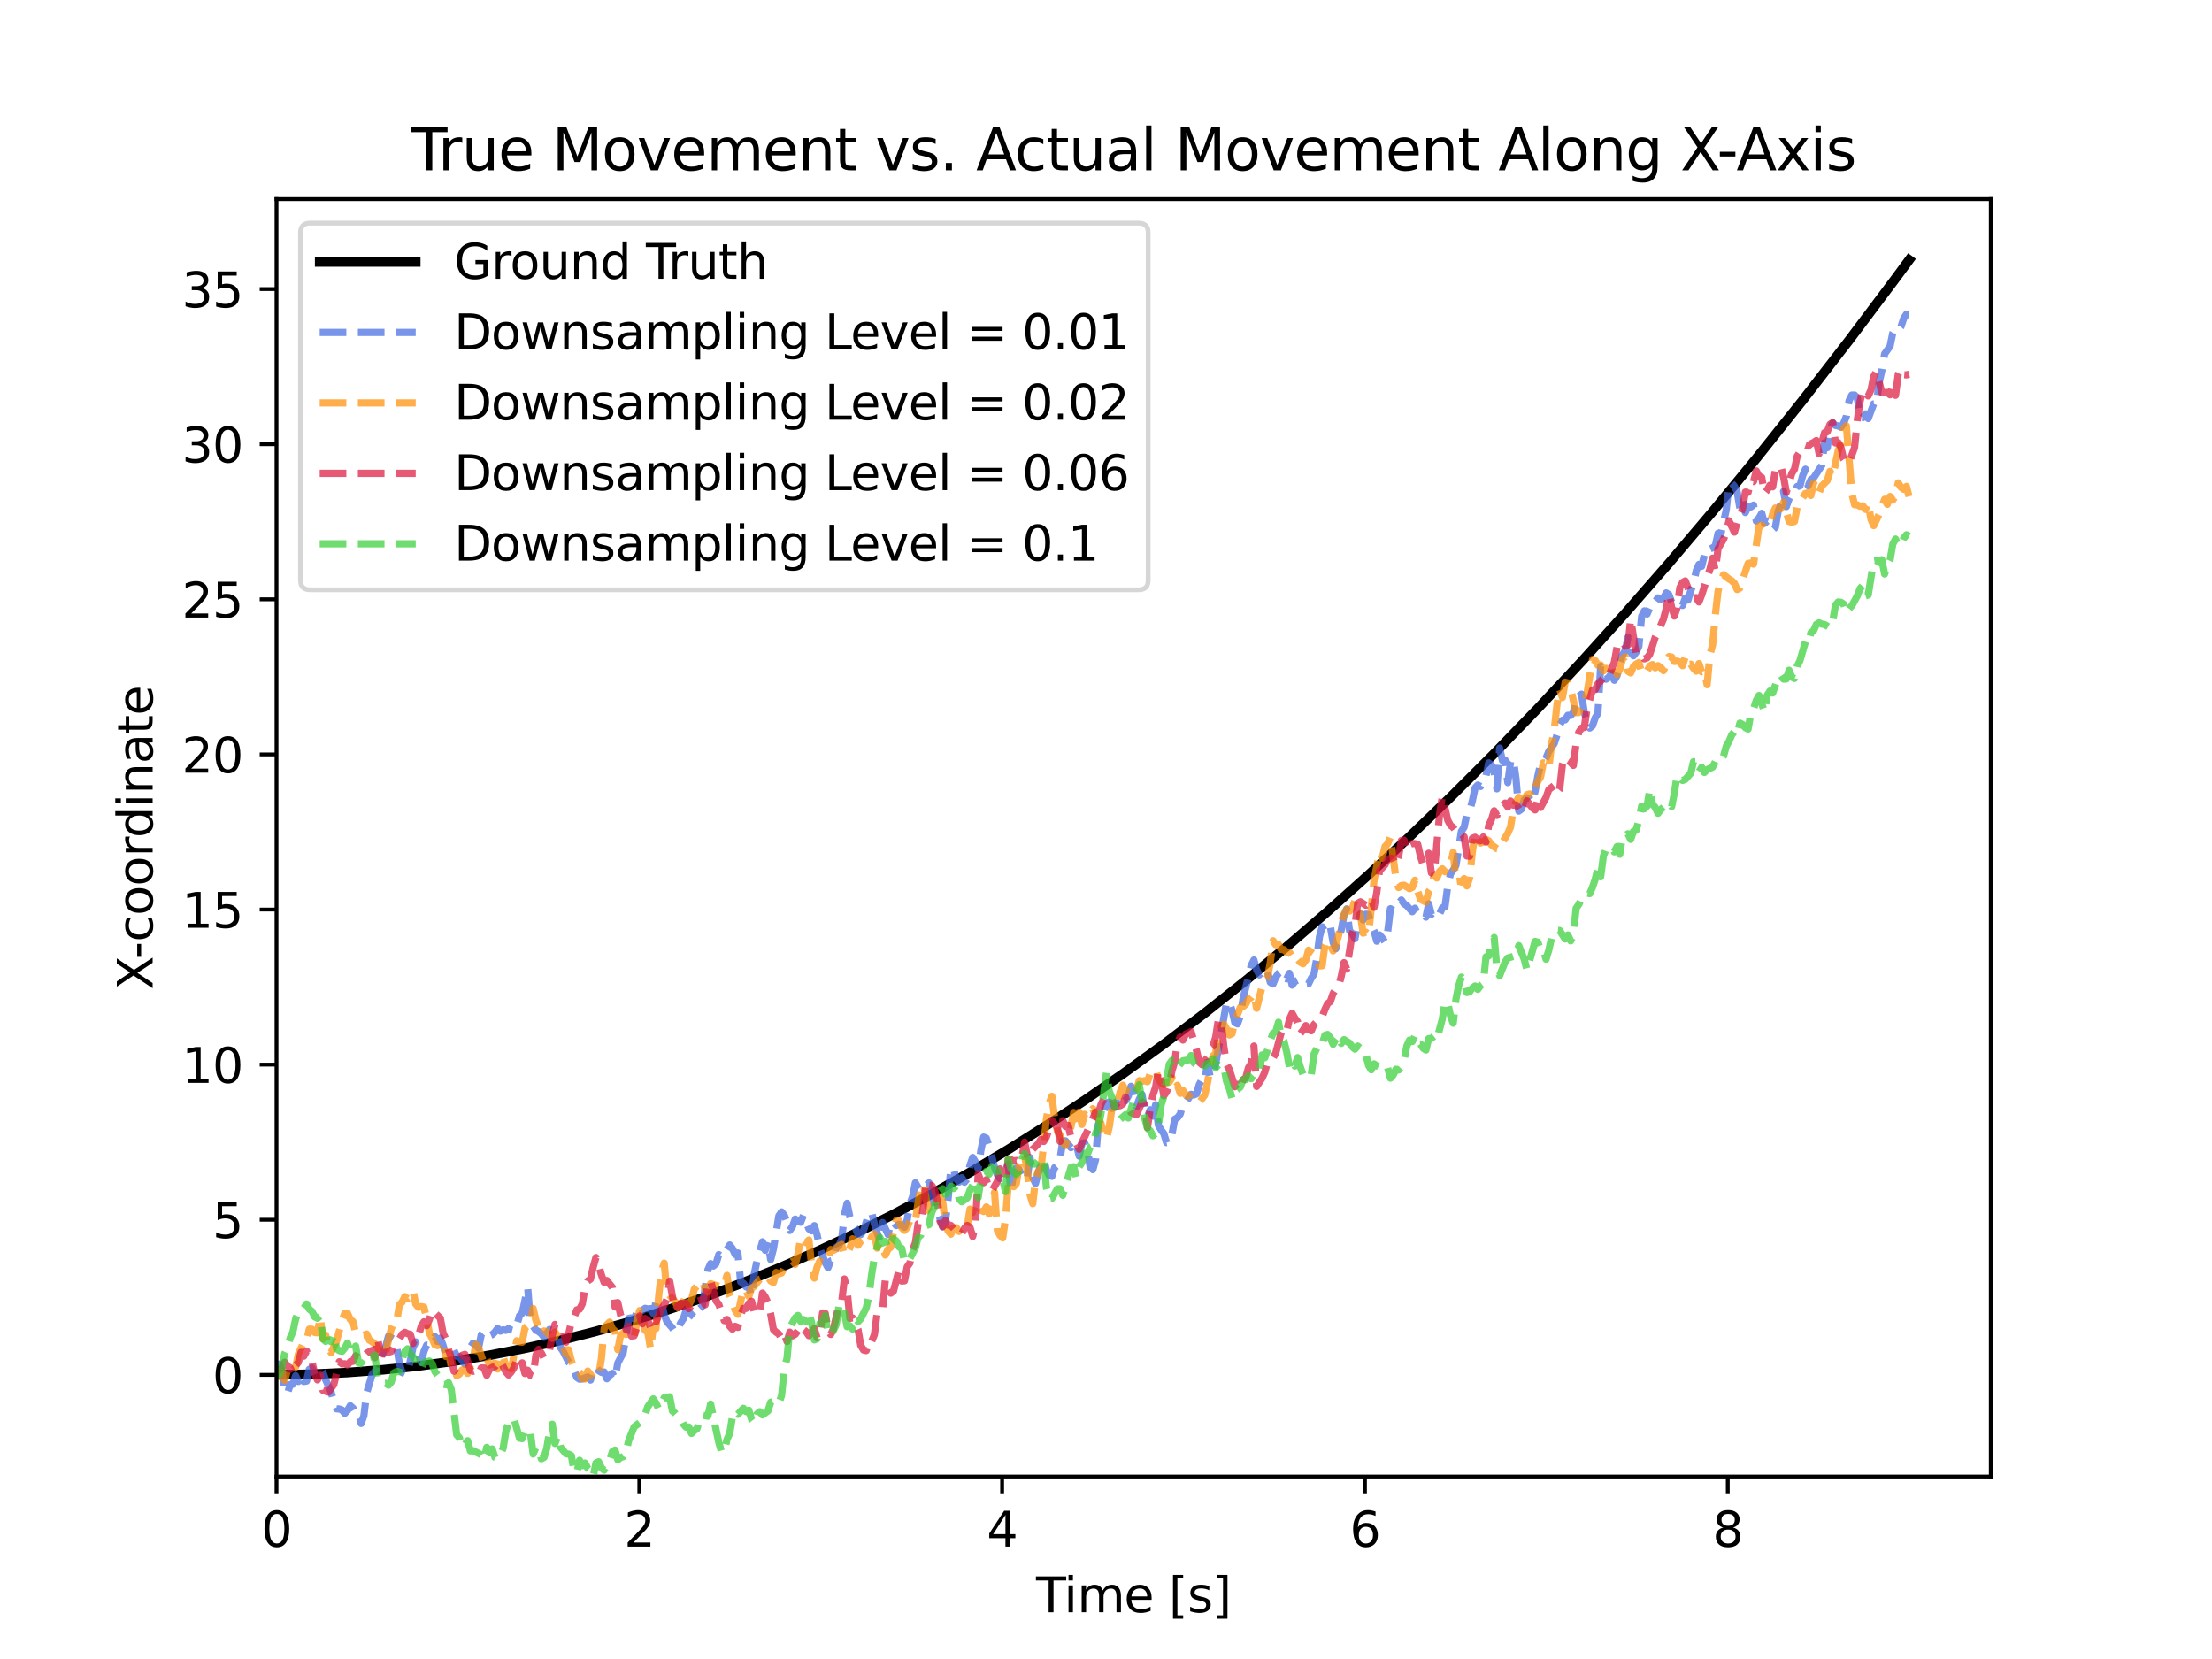 <?xml version="1.0" encoding="utf-8" standalone="no"?>
<!DOCTYPE svg PUBLIC "-//W3C//DTD SVG 1.1//EN"
  "http://www.w3.org/Graphics/SVG/1.1/DTD/svg11.dtd">
<svg xmlns:xlink="http://www.w3.org/1999/xlink" width="460.8pt" height="345.6pt" viewBox="0 0 460.8 345.6" xmlns="http://www.w3.org/2000/svg" version="1.1">
 <defs>
  <style type="text/css">*{stroke-linejoin: round; stroke-linecap: butt}</style>
 </defs>
 <g id="figure_1">
  <g id="patch_1">
   <path d="M 0 345.6 
L 460.8 345.6 
L 460.8 0 
L 0 0 
z
" style="fill: #ffffff"/>
  </g>
  <g id="axes_1">
   <g id="patch_2">
    <path d="M 57.6 307.584 
L 414.72 307.584 
L 414.72 41.472 
L 57.6 41.472 
z
" style="fill: #ffffff"/>
   </g>
   <g id="matplotlib.axis_1">
    <g id="xtick_1">
     <g id="line2d_1">
      <defs>
       <path id="m51fbf59790" d="M 0 0 
L 0 3.5 
" style="stroke: #000000; stroke-width: 0.8"/>
      </defs>
      <g>
       <use xlink:href="#m51fbf59790" x="57.6" y="307.584" style="stroke: #000000; stroke-width: 0.8"/>
      </g>
     </g>
     <g id="text_1">
      <!-- 0 -->
      <g transform="translate(54.419 322.182) scale(0.1 -0.1)">
       <defs>
        <path id="DejaVuSans-30" d="M 2034 4250 
Q 1547 4250 1301 3770 
Q 1056 3291 1056 2328 
Q 1056 1369 1301 889 
Q 1547 409 2034 409 
Q 2525 409 2770 889 
Q 3016 1369 3016 2328 
Q 3016 3291 2770 3770 
Q 2525 4250 2034 4250 
z
M 2034 4750 
Q 2819 4750 3233 4129 
Q 3647 3509 3647 2328 
Q 3647 1150 3233 529 
Q 2819 -91 2034 -91 
Q 1250 -91 836 529 
Q 422 1150 422 2328 
Q 422 3509 836 4129 
Q 1250 4750 2034 4750 
z
" transform="scale(0.016)"/>
       </defs>
       <use xlink:href="#DejaVuSans-30"/>
      </g>
     </g>
    </g>
    <g id="xtick_2">
     <g id="line2d_2">
      <g>
       <use xlink:href="#m51fbf59790" x="133.181" y="307.584" style="stroke: #000000; stroke-width: 0.8"/>
      </g>
     </g>
     <g id="text_2">
      <!-- 2 -->
      <g transform="translate(130 322.182) scale(0.1 -0.1)">
       <defs>
        <path id="DejaVuSans-32" d="M 1228 531 
L 3431 531 
L 3431 0 
L 469 0 
L 469 531 
Q 828 903 1448 1529 
Q 2069 2156 2228 2338 
Q 2531 2678 2651 2914 
Q 2772 3150 2772 3378 
Q 2772 3750 2511 3984 
Q 2250 4219 1831 4219 
Q 1534 4219 1204 4116 
Q 875 4013 500 3803 
L 500 4441 
Q 881 4594 1212 4672 
Q 1544 4750 1819 4750 
Q 2544 4750 2975 4387 
Q 3406 4025 3406 3419 
Q 3406 3131 3298 2873 
Q 3191 2616 2906 2266 
Q 2828 2175 2409 1742 
Q 1991 1309 1228 531 
z
" transform="scale(0.016)"/>
       </defs>
       <use xlink:href="#DejaVuSans-32"/>
      </g>
     </g>
    </g>
    <g id="xtick_3">
     <g id="line2d_3">
      <g>
       <use xlink:href="#m51fbf59790" x="208.762" y="307.584" style="stroke: #000000; stroke-width: 0.8"/>
      </g>
     </g>
     <g id="text_3">
      <!-- 4 -->
      <g transform="translate(205.581 322.182) scale(0.1 -0.1)">
       <defs>
        <path id="DejaVuSans-34" d="M 2419 4116 
L 825 1625 
L 2419 1625 
L 2419 4116 
z
M 2253 4666 
L 3047 4666 
L 3047 1625 
L 3713 1625 
L 3713 1100 
L 3047 1100 
L 3047 0 
L 2419 0 
L 2419 1100 
L 313 1100 
L 313 1709 
L 2253 4666 
z
" transform="scale(0.016)"/>
       </defs>
       <use xlink:href="#DejaVuSans-34"/>
      </g>
     </g>
    </g>
    <g id="xtick_4">
     <g id="line2d_4">
      <g>
       <use xlink:href="#m51fbf59790" x="284.343" y="307.584" style="stroke: #000000; stroke-width: 0.8"/>
      </g>
     </g>
     <g id="text_4">
      <!-- 6 -->
      <g transform="translate(281.162 322.182) scale(0.1 -0.1)">
       <defs>
        <path id="DejaVuSans-36" d="M 2113 2584 
Q 1688 2584 1439 2293 
Q 1191 2003 1191 1497 
Q 1191 994 1439 701 
Q 1688 409 2113 409 
Q 2538 409 2786 701 
Q 3034 994 3034 1497 
Q 3034 2003 2786 2293 
Q 2538 2584 2113 2584 
z
M 3366 4563 
L 3366 3988 
Q 3128 4100 2886 4159 
Q 2644 4219 2406 4219 
Q 1781 4219 1451 3797 
Q 1122 3375 1075 2522 
Q 1259 2794 1537 2939 
Q 1816 3084 2150 3084 
Q 2853 3084 3261 2657 
Q 3669 2231 3669 1497 
Q 3669 778 3244 343 
Q 2819 -91 2113 -91 
Q 1303 -91 875 529 
Q 447 1150 447 2328 
Q 447 3434 972 4092 
Q 1497 4750 2381 4750 
Q 2619 4750 2861 4703 
Q 3103 4656 3366 4563 
z
" transform="scale(0.016)"/>
       </defs>
       <use xlink:href="#DejaVuSans-36"/>
      </g>
     </g>
    </g>
    <g id="xtick_5">
     <g id="line2d_5">
      <g>
       <use xlink:href="#m51fbf59790" x="359.924" y="307.584" style="stroke: #000000; stroke-width: 0.8"/>
      </g>
     </g>
     <g id="text_5">
      <!-- 8 -->
      <g transform="translate(356.743 322.182) scale(0.1 -0.1)">
       <defs>
        <path id="DejaVuSans-38" d="M 2034 2216 
Q 1584 2216 1326 1975 
Q 1069 1734 1069 1313 
Q 1069 891 1326 650 
Q 1584 409 2034 409 
Q 2484 409 2743 651 
Q 3003 894 3003 1313 
Q 3003 1734 2745 1975 
Q 2488 2216 2034 2216 
z
M 1403 2484 
Q 997 2584 770 2862 
Q 544 3141 544 3541 
Q 544 4100 942 4425 
Q 1341 4750 2034 4750 
Q 2731 4750 3128 4425 
Q 3525 4100 3525 3541 
Q 3525 3141 3298 2862 
Q 3072 2584 2669 2484 
Q 3125 2378 3379 2068 
Q 3634 1759 3634 1313 
Q 3634 634 3220 271 
Q 2806 -91 2034 -91 
Q 1263 -91 848 271 
Q 434 634 434 1313 
Q 434 1759 690 2068 
Q 947 2378 1403 2484 
z
M 1172 3481 
Q 1172 3119 1398 2916 
Q 1625 2713 2034 2713 
Q 2441 2713 2670 2916 
Q 2900 3119 2900 3481 
Q 2900 3844 2670 4047 
Q 2441 4250 2034 4250 
Q 1625 4250 1398 4047 
Q 1172 3844 1172 3481 
z
" transform="scale(0.016)"/>
       </defs>
       <use xlink:href="#DejaVuSans-38"/>
      </g>
     </g>
    </g>
    <g id="text_6">
     <!-- Time [s] -->
     <g transform="translate(215.831 335.861) scale(0.1 -0.1)">
      <defs>
       <path id="DejaVuSans-54" d="M -19 4666 
L 3928 4666 
L 3928 4134 
L 2272 4134 
L 2272 0 
L 1638 0 
L 1638 4134 
L -19 4134 
L -19 4666 
z
" transform="scale(0.016)"/>
       <path id="DejaVuSans-69" d="M 603 3500 
L 1178 3500 
L 1178 0 
L 603 0 
L 603 3500 
z
M 603 4863 
L 1178 4863 
L 1178 4134 
L 603 4134 
L 603 4863 
z
" transform="scale(0.016)"/>
       <path id="DejaVuSans-6d" d="M 3328 2828 
Q 3544 3216 3844 3400 
Q 4144 3584 4550 3584 
Q 5097 3584 5394 3201 
Q 5691 2819 5691 2113 
L 5691 0 
L 5113 0 
L 5113 2094 
Q 5113 2597 4934 2840 
Q 4756 3084 4391 3084 
Q 3944 3084 3684 2787 
Q 3425 2491 3425 1978 
L 3425 0 
L 2847 0 
L 2847 2094 
Q 2847 2600 2669 2842 
Q 2491 3084 2119 3084 
Q 1678 3084 1418 2786 
Q 1159 2488 1159 1978 
L 1159 0 
L 581 0 
L 581 3500 
L 1159 3500 
L 1159 2956 
Q 1356 3278 1631 3431 
Q 1906 3584 2284 3584 
Q 2666 3584 2933 3390 
Q 3200 3197 3328 2828 
z
" transform="scale(0.016)"/>
       <path id="DejaVuSans-65" d="M 3597 1894 
L 3597 1613 
L 953 1613 
Q 991 1019 1311 708 
Q 1631 397 2203 397 
Q 2534 397 2845 478 
Q 3156 559 3463 722 
L 3463 178 
Q 3153 47 2828 -22 
Q 2503 -91 2169 -91 
Q 1331 -91 842 396 
Q 353 884 353 1716 
Q 353 2575 817 3079 
Q 1281 3584 2069 3584 
Q 2775 3584 3186 3129 
Q 3597 2675 3597 1894 
z
M 3022 2063 
Q 3016 2534 2758 2815 
Q 2500 3097 2075 3097 
Q 1594 3097 1305 2825 
Q 1016 2553 972 2059 
L 3022 2063 
z
" transform="scale(0.016)"/>
       <path id="DejaVuSans-20" transform="scale(0.016)"/>
       <path id="DejaVuSans-5b" d="M 550 4863 
L 1875 4863 
L 1875 4416 
L 1125 4416 
L 1125 -397 
L 1875 -397 
L 1875 -844 
L 550 -844 
L 550 4863 
z
" transform="scale(0.016)"/>
       <path id="DejaVuSans-73" d="M 2834 3397 
L 2834 2853 
Q 2591 2978 2328 3040 
Q 2066 3103 1784 3103 
Q 1356 3103 1142 2972 
Q 928 2841 928 2578 
Q 928 2378 1081 2264 
Q 1234 2150 1697 2047 
L 1894 2003 
Q 2506 1872 2764 1633 
Q 3022 1394 3022 966 
Q 3022 478 2636 193 
Q 2250 -91 1575 -91 
Q 1294 -91 989 -36 
Q 684 19 347 128 
L 347 722 
Q 666 556 975 473 
Q 1284 391 1588 391 
Q 1994 391 2212 530 
Q 2431 669 2431 922 
Q 2431 1156 2273 1281 
Q 2116 1406 1581 1522 
L 1381 1569 
Q 847 1681 609 1914 
Q 372 2147 372 2553 
Q 372 3047 722 3315 
Q 1072 3584 1716 3584 
Q 2034 3584 2315 3537 
Q 2597 3491 2834 3397 
z
" transform="scale(0.016)"/>
       <path id="DejaVuSans-5d" d="M 1947 4863 
L 1947 -844 
L 622 -844 
L 622 -397 
L 1369 -397 
L 1369 4416 
L 622 4416 
L 622 4863 
L 1947 4863 
z
" transform="scale(0.016)"/>
      </defs>
      <use xlink:href="#DejaVuSans-54"/>
      <use xlink:href="#DejaVuSans-69" x="57.959"/>
      <use xlink:href="#DejaVuSans-6d" x="85.742"/>
      <use xlink:href="#DejaVuSans-65" x="183.154"/>
      <use xlink:href="#DejaVuSans-20" x="244.678"/>
      <use xlink:href="#DejaVuSans-5b" x="276.465"/>
      <use xlink:href="#DejaVuSans-73" x="315.479"/>
      <use xlink:href="#DejaVuSans-5d" x="367.578"/>
     </g>
    </g>
   </g>
   <g id="matplotlib.axis_2">
    <g id="ytick_1">
     <g id="line2d_6">
      <defs>
       <path id="mde7c4d0036" d="M 0 0 
L -3.5 0 
" style="stroke: #000000; stroke-width: 0.8"/>
      </defs>
      <g>
       <use xlink:href="#mde7c4d0036" x="57.6" y="286.409" style="stroke: #000000; stroke-width: 0.8"/>
      </g>
     </g>
     <g id="text_7">
      <!-- 0 -->
      <g transform="translate(44.237 290.208) scale(0.1 -0.1)">
       <use xlink:href="#DejaVuSans-30"/>
      </g>
     </g>
    </g>
    <g id="ytick_2">
     <g id="line2d_7">
      <g>
       <use xlink:href="#mde7c4d0036" x="57.6" y="254.096" style="stroke: #000000; stroke-width: 0.8"/>
      </g>
     </g>
     <g id="text_8">
      <!-- 5 -->
      <g transform="translate(44.237 257.895) scale(0.1 -0.1)">
       <defs>
        <path id="DejaVuSans-35" d="M 691 4666 
L 3169 4666 
L 3169 4134 
L 1269 4134 
L 1269 2991 
Q 1406 3038 1543 3061 
Q 1681 3084 1819 3084 
Q 2600 3084 3056 2656 
Q 3513 2228 3513 1497 
Q 3513 744 3044 326 
Q 2575 -91 1722 -91 
Q 1428 -91 1123 -41 
Q 819 9 494 109 
L 494 744 
Q 775 591 1075 516 
Q 1375 441 1709 441 
Q 2250 441 2565 725 
Q 2881 1009 2881 1497 
Q 2881 1984 2565 2268 
Q 2250 2553 1709 2553 
Q 1456 2553 1204 2497 
Q 953 2441 691 2322 
L 691 4666 
z
" transform="scale(0.016)"/>
       </defs>
       <use xlink:href="#DejaVuSans-35"/>
      </g>
     </g>
    </g>
    <g id="ytick_3">
     <g id="line2d_8">
      <g>
       <use xlink:href="#mde7c4d0036" x="57.6" y="221.783" style="stroke: #000000; stroke-width: 0.8"/>
      </g>
     </g>
     <g id="text_9">
      <!-- 10 -->
      <g transform="translate(37.875 225.582) scale(0.1 -0.1)">
       <defs>
        <path id="DejaVuSans-31" d="M 794 531 
L 1825 531 
L 1825 4091 
L 703 3866 
L 703 4441 
L 1819 4666 
L 2450 4666 
L 2450 531 
L 3481 531 
L 3481 0 
L 794 0 
L 794 531 
z
" transform="scale(0.016)"/>
       </defs>
       <use xlink:href="#DejaVuSans-31"/>
       <use xlink:href="#DejaVuSans-30" x="63.623"/>
      </g>
     </g>
    </g>
    <g id="ytick_4">
     <g id="line2d_9">
      <g>
       <use xlink:href="#mde7c4d0036" x="57.6" y="189.47" style="stroke: #000000; stroke-width: 0.8"/>
      </g>
     </g>
     <g id="text_10">
      <!-- 15 -->
      <g transform="translate(37.875 193.269) scale(0.1 -0.1)">
       <use xlink:href="#DejaVuSans-31"/>
       <use xlink:href="#DejaVuSans-35" x="63.623"/>
      </g>
     </g>
    </g>
    <g id="ytick_5">
     <g id="line2d_10">
      <g>
       <use xlink:href="#mde7c4d0036" x="57.6" y="157.157" style="stroke: #000000; stroke-width: 0.8"/>
      </g>
     </g>
     <g id="text_11">
      <!-- 20 -->
      <g transform="translate(37.875 160.957) scale(0.1 -0.1)">
       <use xlink:href="#DejaVuSans-32"/>
       <use xlink:href="#DejaVuSans-30" x="63.623"/>
      </g>
     </g>
    </g>
    <g id="ytick_6">
     <g id="line2d_11">
      <g>
       <use xlink:href="#mde7c4d0036" x="57.6" y="124.845" style="stroke: #000000; stroke-width: 0.8"/>
      </g>
     </g>
     <g id="text_12">
      <!-- 25 -->
      <g transform="translate(37.875 128.644) scale(0.1 -0.1)">
       <use xlink:href="#DejaVuSans-32"/>
       <use xlink:href="#DejaVuSans-35" x="63.623"/>
      </g>
     </g>
    </g>
    <g id="ytick_7">
     <g id="line2d_12">
      <g>
       <use xlink:href="#mde7c4d0036" x="57.6" y="92.532" style="stroke: #000000; stroke-width: 0.8"/>
      </g>
     </g>
     <g id="text_13">
      <!-- 30 -->
      <g transform="translate(37.875 96.331) scale(0.1 -0.1)">
       <defs>
        <path id="DejaVuSans-33" d="M 2597 2516 
Q 3050 2419 3304 2112 
Q 3559 1806 3559 1356 
Q 3559 666 3084 287 
Q 2609 -91 1734 -91 
Q 1441 -91 1130 -33 
Q 819 25 488 141 
L 488 750 
Q 750 597 1062 519 
Q 1375 441 1716 441 
Q 2309 441 2620 675 
Q 2931 909 2931 1356 
Q 2931 1769 2642 2001 
Q 2353 2234 1838 2234 
L 1294 2234 
L 1294 2753 
L 1863 2753 
Q 2328 2753 2575 2939 
Q 2822 3125 2822 3475 
Q 2822 3834 2567 4026 
Q 2313 4219 1838 4219 
Q 1578 4219 1281 4162 
Q 984 4106 628 3988 
L 628 4550 
Q 988 4650 1302 4700 
Q 1616 4750 1894 4750 
Q 2613 4750 3031 4423 
Q 3450 4097 3450 3541 
Q 3450 3153 3228 2886 
Q 3006 2619 2597 2516 
z
" transform="scale(0.016)"/>
       </defs>
       <use xlink:href="#DejaVuSans-33"/>
       <use xlink:href="#DejaVuSans-30" x="63.623"/>
      </g>
     </g>
    </g>
    <g id="ytick_8">
     <g id="line2d_13">
      <g>
       <use xlink:href="#mde7c4d0036" x="57.6" y="60.219" style="stroke: #000000; stroke-width: 0.8"/>
      </g>
     </g>
     <g id="text_14">
      <!-- 35 -->
      <g transform="translate(37.875 64.018) scale(0.1 -0.1)">
       <use xlink:href="#DejaVuSans-33"/>
       <use xlink:href="#DejaVuSans-35" x="63.623"/>
      </g>
     </g>
    </g>
    <g id="text_15">
     <!-- X-coordinate -->
     <g transform="translate(31.795 206.176) rotate(-90) scale(0.1 -0.1)">
      <defs>
       <path id="DejaVuSans-58" d="M 403 4666 
L 1081 4666 
L 2241 2931 
L 3406 4666 
L 4084 4666 
L 2584 2425 
L 4184 0 
L 3506 0 
L 2194 1984 
L 872 0 
L 191 0 
L 1856 2491 
L 403 4666 
z
" transform="scale(0.016)"/>
       <path id="DejaVuSans-2d" d="M 313 2009 
L 1997 2009 
L 1997 1497 
L 313 1497 
L 313 2009 
z
" transform="scale(0.016)"/>
       <path id="DejaVuSans-63" d="M 3122 3366 
L 3122 2828 
Q 2878 2963 2633 3030 
Q 2388 3097 2138 3097 
Q 1578 3097 1268 2742 
Q 959 2388 959 1747 
Q 959 1106 1268 751 
Q 1578 397 2138 397 
Q 2388 397 2633 464 
Q 2878 531 3122 666 
L 3122 134 
Q 2881 22 2623 -34 
Q 2366 -91 2075 -91 
Q 1284 -91 818 406 
Q 353 903 353 1747 
Q 353 2603 823 3093 
Q 1294 3584 2113 3584 
Q 2378 3584 2631 3529 
Q 2884 3475 3122 3366 
z
" transform="scale(0.016)"/>
       <path id="DejaVuSans-6f" d="M 1959 3097 
Q 1497 3097 1228 2736 
Q 959 2375 959 1747 
Q 959 1119 1226 758 
Q 1494 397 1959 397 
Q 2419 397 2687 759 
Q 2956 1122 2956 1747 
Q 2956 2369 2687 2733 
Q 2419 3097 1959 3097 
z
M 1959 3584 
Q 2709 3584 3137 3096 
Q 3566 2609 3566 1747 
Q 3566 888 3137 398 
Q 2709 -91 1959 -91 
Q 1206 -91 779 398 
Q 353 888 353 1747 
Q 353 2609 779 3096 
Q 1206 3584 1959 3584 
z
" transform="scale(0.016)"/>
       <path id="DejaVuSans-72" d="M 2631 2963 
Q 2534 3019 2420 3045 
Q 2306 3072 2169 3072 
Q 1681 3072 1420 2755 
Q 1159 2438 1159 1844 
L 1159 0 
L 581 0 
L 581 3500 
L 1159 3500 
L 1159 2956 
Q 1341 3275 1631 3429 
Q 1922 3584 2338 3584 
Q 2397 3584 2469 3576 
Q 2541 3569 2628 3553 
L 2631 2963 
z
" transform="scale(0.016)"/>
       <path id="DejaVuSans-64" d="M 2906 2969 
L 2906 4863 
L 3481 4863 
L 3481 0 
L 2906 0 
L 2906 525 
Q 2725 213 2448 61 
Q 2172 -91 1784 -91 
Q 1150 -91 751 415 
Q 353 922 353 1747 
Q 353 2572 751 3078 
Q 1150 3584 1784 3584 
Q 2172 3584 2448 3432 
Q 2725 3281 2906 2969 
z
M 947 1747 
Q 947 1113 1208 752 
Q 1469 391 1925 391 
Q 2381 391 2643 752 
Q 2906 1113 2906 1747 
Q 2906 2381 2643 2742 
Q 2381 3103 1925 3103 
Q 1469 3103 1208 2742 
Q 947 2381 947 1747 
z
" transform="scale(0.016)"/>
       <path id="DejaVuSans-6e" d="M 3513 2113 
L 3513 0 
L 2938 0 
L 2938 2094 
Q 2938 2591 2744 2837 
Q 2550 3084 2163 3084 
Q 1697 3084 1428 2787 
Q 1159 2491 1159 1978 
L 1159 0 
L 581 0 
L 581 3500 
L 1159 3500 
L 1159 2956 
Q 1366 3272 1645 3428 
Q 1925 3584 2291 3584 
Q 2894 3584 3203 3211 
Q 3513 2838 3513 2113 
z
" transform="scale(0.016)"/>
       <path id="DejaVuSans-61" d="M 2194 1759 
Q 1497 1759 1228 1600 
Q 959 1441 959 1056 
Q 959 750 1161 570 
Q 1363 391 1709 391 
Q 2188 391 2477 730 
Q 2766 1069 2766 1631 
L 2766 1759 
L 2194 1759 
z
M 3341 1997 
L 3341 0 
L 2766 0 
L 2766 531 
Q 2569 213 2275 61 
Q 1981 -91 1556 -91 
Q 1019 -91 701 211 
Q 384 513 384 1019 
Q 384 1609 779 1909 
Q 1175 2209 1959 2209 
L 2766 2209 
L 2766 2266 
Q 2766 2663 2505 2880 
Q 2244 3097 1772 3097 
Q 1472 3097 1187 3025 
Q 903 2953 641 2809 
L 641 3341 
Q 956 3463 1253 3523 
Q 1550 3584 1831 3584 
Q 2591 3584 2966 3190 
Q 3341 2797 3341 1997 
z
" transform="scale(0.016)"/>
       <path id="DejaVuSans-74" d="M 1172 4494 
L 1172 3500 
L 2356 3500 
L 2356 3053 
L 1172 3053 
L 1172 1153 
Q 1172 725 1289 603 
Q 1406 481 1766 481 
L 2356 481 
L 2356 0 
L 1766 0 
Q 1100 0 847 248 
Q 594 497 594 1153 
L 594 3053 
L 172 3053 
L 172 3500 
L 594 3500 
L 594 4494 
L 1172 4494 
z
" transform="scale(0.016)"/>
      </defs>
      <use xlink:href="#DejaVuSans-58"/>
      <use xlink:href="#DejaVuSans-2d" x="63.506"/>
      <use xlink:href="#DejaVuSans-63" x="99.59"/>
      <use xlink:href="#DejaVuSans-6f" x="154.57"/>
      <use xlink:href="#DejaVuSans-6f" x="215.752"/>
      <use xlink:href="#DejaVuSans-72" x="276.934"/>
      <use xlink:href="#DejaVuSans-64" x="316.297"/>
      <use xlink:href="#DejaVuSans-69" x="379.773"/>
      <use xlink:href="#DejaVuSans-6e" x="407.557"/>
      <use xlink:href="#DejaVuSans-61" x="470.936"/>
      <use xlink:href="#DejaVuSans-74" x="532.215"/>
      <use xlink:href="#DejaVuSans-65" x="571.424"/>
     </g>
    </g>
   </g>
   <g id="line2d_14">
    <path d="M 57.6 286.407 
L 64.994 286.273 
L 72.388 285.92 
L 79.781 285.349 
L 87.175 284.559 
L 94.569 283.551 
L 101.963 282.324 
L 109.357 280.879 
L 116.75 279.216 
L 124.144 277.334 
L 131.538 275.234 
L 138.932 272.915 
L 146.325 270.378 
L 154.288 267.401 
L 162.251 264.171 
L 170.213 260.688 
L 178.176 256.951 
L 186.138 252.961 
L 194.101 248.718 
L 202.063 244.221 
L 210.026 239.471 
L 217.988 234.468 
L 225.951 229.211 
L 233.913 223.701 
L 242.445 217.516 
L 250.976 211.041 
L 259.507 204.275 
L 268.039 197.218 
L 276.57 189.87 
L 285.101 182.231 
L 293.632 174.301 
L 302.164 166.081 
L 311.264 156.992 
L 320.364 147.572 
L 329.464 137.821 
L 338.564 127.74 
L 347.664 117.327 
L 356.764 106.584 
L 365.864 95.51 
L 375.533 83.381 
L 385.202 70.878 
L 394.871 58.002 
L 397.714 54.144 
L 397.714 54.144 
" clip-path="url(#p248fa20b41)" style="fill: none; stroke: #000000; stroke-width: 2; stroke-linecap: square"/>
   </g>
   <g id="line2d_15">
    <path d="M 57.6 284.761 
L 58.169 284.152 
L 58.738 285.69 
L 59.306 289.493 
L 59.875 290.368 
L 60.444 288.434 
L 61.013 288.373 
L 61.581 286.579 
L 62.15 287.792 
L 62.719 286.344 
L 63.288 287.788 
L 63.856 287.704 
L 64.425 285.26 
L 64.994 284.967 
L 65.563 286.385 
L 66.131 285.513 
L 66.7 285.345 
L 67.269 285.865 
L 67.838 287.423 
L 68.975 289.975 
L 69.544 292.127 
L 70.113 293.491 
L 70.681 293.513 
L 71.25 293.729 
L 71.819 294.43 
L 72.388 293.831 
L 72.956 292.826 
L 73.525 293.324 
L 74.094 294.321 
L 74.663 294.352 
L 75.231 296.534 
L 75.8 294.938 
L 76.369 290.22 
L 77.506 286.349 
L 78.075 285.693 
L 78.644 284.585 
L 80.35 280.493 
L 80.919 278.37 
L 82.056 279.012 
L 82.625 280.549 
L 83.194 284.035 
L 83.763 285.9 
L 84.331 286.164 
L 84.9 286.179 
L 86.038 280.724 
L 86.606 279.535 
L 87.175 282.281 
L 87.744 283.85 
L 88.313 281.527 
L 88.881 280.213 
L 89.45 280.269 
L 90.019 279.152 
L 90.588 278.419 
L 91.156 279.472 
L 91.725 278.751 
L 92.294 280.248 
L 92.863 282.058 
L 93.431 281.317 
L 94 281.17 
L 94.569 281.3 
L 95.138 282.519 
L 95.706 282.582 
L 96.844 284.217 
L 97.413 281.482 
L 98.55 279.812 
L 99.119 280.218 
L 99.688 280.854 
L 100.256 278.042 
L 100.825 277.407 
L 101.394 277.452 
L 101.963 278.293 
L 102.531 278.04 
L 103.1 277.479 
L 103.669 276.749 
L 104.238 277.297 
L 104.806 277.018 
L 105.375 277.136 
L 105.944 276.772 
L 106.513 277.079 
L 107.082 277.232 
L 107.65 276.194 
L 108.219 274.099 
L 108.788 273.549 
L 109.925 268.21 
L 110.494 275.446 
L 111.632 277.097 
L 112.2 277.384 
L 112.769 277.827 
L 113.338 278.583 
L 114.475 276.947 
L 115.044 277.26 
L 115.613 278.186 
L 116.182 278.696 
L 116.75 280.693 
L 117.319 281.512 
L 118.457 283.796 
L 119.025 284.26 
L 119.594 285.395 
L 120.163 286.949 
L 120.732 287.309 
L 121.3 287.259 
L 122.438 286.831 
L 123.007 287.494 
L 123.575 285.128 
L 124.144 284.788 
L 124.713 285.529 
L 125.282 285.889 
L 125.85 285.8 
L 126.419 287.22 
L 126.988 286.534 
L 127.557 286.084 
L 128.125 287.168 
L 128.694 283.943 
L 129.832 281.796 
L 130.969 274.641 
L 131.538 274.541 
L 132.107 274.718 
L 133.244 272.127 
L 133.813 273.006 
L 134.382 272.548 
L 134.95 272.684 
L 135.519 272.615 
L 136.088 273.605 
L 136.657 271.228 
L 137.225 270.911 
L 137.794 271.184 
L 138.363 273.879 
L 138.932 275.355 
L 140.069 276.644 
L 140.638 277.526 
L 141.207 276.865 
L 141.775 275.619 
L 142.344 274.751 
L 142.913 273.011 
L 143.482 273.222 
L 144.05 273.904 
L 144.619 274.381 
L 145.188 274.195 
L 145.757 272.619 
L 146.325 272.095 
L 147.463 264.532 
L 148.032 263.243 
L 148.6 263.736 
L 149.169 263.233 
L 149.738 261.363 
L 150.307 261.825 
L 150.875 261.311 
L 152.013 259.353 
L 152.582 260.101 
L 153.151 261.328 
L 153.719 261.023 
L 154.288 267.024 
L 154.857 267.348 
L 155.426 268.084 
L 155.994 268.159 
L 156.563 270.019 
L 157.132 265.321 
L 157.701 262.653 
L 158.838 258.688 
L 159.407 260.46 
L 159.976 258.722 
L 160.544 262.397 
L 161.113 260.193 
L 162.251 253.281 
L 162.819 252.458 
L 163.388 253.159 
L 164.526 256.326 
L 165.094 255.494 
L 165.663 253.952 
L 166.232 254.396 
L 166.801 254.619 
L 167.369 253.168 
L 168.507 255.993 
L 169.076 256.401 
L 169.644 255.324 
L 170.213 257.211 
L 170.782 260.028 
L 171.919 263.06 
L 172.488 264.089 
L 173.057 262.688 
L 173.626 262.568 
L 174.194 259.829 
L 174.763 259.481 
L 175.332 258.208 
L 175.901 253.033 
L 176.469 250.663 
L 177.038 253.478 
L 177.607 254.993 
L 178.176 255.796 
L 178.744 257.162 
L 179.313 257.182 
L 179.882 256.393 
L 181.019 252.772 
L 181.588 252.585 
L 182.157 254.997 
L 183.294 258.537 
L 183.863 254.678 
L 185.001 257.18 
L 185.569 254.679 
L 186.138 254.561 
L 186.707 255.301 
L 187.276 255.069 
L 187.844 255.292 
L 188.413 255.656 
L 188.982 254.119 
L 189.551 250.769 
L 190.119 249.235 
L 190.688 246.397 
L 191.257 247.378 
L 191.826 248.084 
L 192.394 247.594 
L 192.963 246.91 
L 193.532 246.417 
L 194.101 248.039 
L 194.669 251.514 
L 195.807 253.793 
L 196.376 255.591 
L 196.944 254.618 
L 197.513 249.726 
L 198.082 243.291 
L 198.651 243.592 
L 199.219 245.578 
L 199.788 246.25 
L 200.357 245.336 
L 200.926 246.281 
L 201.495 245.568 
L 202.063 242.727 
L 202.632 241.114 
L 203.201 242.041 
L 203.77 243.493 
L 204.338 239.649 
L 204.907 236.869 
L 205.476 237.099 
L 206.045 238.791 
L 207.182 243.153 
L 207.751 244.734 
L 208.32 245.547 
L 208.888 245.21 
L 210.026 242.496 
L 210.595 248.172 
L 211.163 244.32 
L 211.732 243.293 
L 212.301 243.675 
L 212.87 244.971 
L 213.438 245.832 
L 214.007 245.363 
L 214.576 241.155 
L 215.145 245.32 
L 215.713 246.527 
L 216.282 244.28 
L 216.851 242.56 
L 217.42 241.462 
L 217.988 243.736 
L 218.557 244.852 
L 219.126 245.059 
L 219.695 243.235 
L 220.263 242.738 
L 220.832 241.417 
L 221.401 237.676 
L 221.97 237.663 
L 223.107 239.083 
L 223.676 238.135 
L 224.245 238.485 
L 224.813 240.843 
L 225.382 238.177 
L 225.951 238.067 
L 226.52 239.386 
L 227.088 243.14 
L 227.657 243.664 
L 228.226 241.562 
L 228.795 234.273 
L 229.363 232.282 
L 229.932 231.518 
L 230.501 229.847 
L 231.07 229.544 
L 231.638 230.899 
L 232.207 230.713 
L 232.776 229.731 
L 233.345 230.609 
L 233.913 229.389 
L 234.482 229.308 
L 235.051 228.31 
L 235.62 226.29 
L 236.188 227.526 
L 236.757 230.572 
L 237.326 228.974 
L 237.895 227.998 
L 238.463 231.287 
L 239.032 232.592 
L 239.601 231.186 
L 240.17 232.509 
L 240.738 230.135 
L 241.307 234.4 
L 241.876 235.399 
L 242.445 236.136 
L 243.013 238.029 
L 243.582 237.927 
L 244.151 236.207 
L 244.72 233.133 
L 245.288 232.837 
L 245.857 232.082 
L 246.426 230.141 
L 246.995 229.722 
L 248.132 227.964 
L 248.701 228.113 
L 249.27 227.858 
L 249.839 225.882 
L 250.407 224.88 
L 250.976 225.282 
L 251.545 221.314 
L 252.114 224.475 
L 252.682 223.933 
L 253.251 221.669 
L 255.526 208.733 
L 256.095 208.74 
L 256.664 210.525 
L 257.232 213.021 
L 257.801 213.304 
L 258.37 211.659 
L 258.939 208.075 
L 260.645 201.127 
L 261.214 199.982 
L 261.782 202.039 
L 262.351 203.097 
L 262.92 202.18 
L 263.489 202.915 
L 264.057 202.534 
L 264.626 204.624 
L 265.195 204.979 
L 265.764 203.593 
L 266.332 202.767 
L 266.901 202.297 
L 267.47 203.68 
L 268.039 203.91 
L 268.607 202.754 
L 269.176 205.222 
L 269.745 204.451 
L 270.314 204.171 
L 270.882 204.795 
L 271.451 204.628 
L 272.02 205.018 
L 272.589 204.949 
L 273.157 203.796 
L 273.726 202.935 
L 274.295 199.727 
L 274.864 195.157 
L 275.432 193.073 
L 276.001 194.017 
L 276.57 194.195 
L 277.139 193.057 
L 277.707 196.305 
L 278.276 197.634 
L 279.414 193.694 
L 279.982 190.641 
L 280.551 189.331 
L 281.12 193.842 
L 281.689 194.476 
L 282.257 195.558 
L 282.826 192.47 
L 283.395 190.396 
L 283.964 191.646 
L 284.532 190.439 
L 285.101 190.543 
L 285.67 192.715 
L 286.239 193.921 
L 286.807 196.063 
L 287.376 194.757 
L 287.945 195.39 
L 288.514 196.233 
L 289.082 194.056 
L 289.651 189.297 
L 290.22 189.661 
L 290.789 189.61 
L 291.357 188.167 
L 291.926 187.484 
L 292.495 188.266 
L 293.064 188.655 
L 294.201 189.921 
L 294.77 189.198 
L 295.339 190.445 
L 295.908 190.237 
L 296.476 190.408 
L 297.045 191.052 
L 297.614 188.268 
L 298.183 190.486 
L 298.751 189.732 
L 299.32 190.405 
L 299.889 190.418 
L 300.458 189.124 
L 301.026 188.871 
L 301.595 184.582 
L 302.164 182.014 
L 302.733 181.244 
L 303.301 180.285 
L 304.439 173.167 
L 305.008 172.316 
L 305.576 169.542 
L 306.145 169.014 
L 306.714 166.832 
L 307.283 164.14 
L 307.851 163.534 
L 308.42 163.842 
L 308.989 162.457 
L 309.558 161.629 
L 310.126 158.917 
L 310.695 159.351 
L 311.264 161.026 
L 311.833 164.326 
L 312.401 155.839 
L 312.97 158.401 
L 313.539 158.332 
L 314.108 163.043 
L 314.676 158.719 
L 315.245 158.111 
L 315.814 162.243 
L 316.383 168.971 
L 316.951 168.559 
L 317.52 166.665 
L 318.089 166.207 
L 318.658 166.354 
L 319.226 167.119 
L 319.795 164.799 
L 320.364 161.625 
L 320.933 159.167 
L 321.501 158.821 
L 322.07 157.915 
L 322.639 156.534 
L 323.776 154.882 
L 324.345 153.143 
L 324.914 150.998 
L 325.483 150.036 
L 326.051 149.953 
L 326.62 149.011 
L 327.189 149.047 
L 327.758 148.435 
L 328.326 145.201 
L 328.895 145.061 
L 329.464 144.608 
L 330.033 148.354 
L 330.601 150.575 
L 331.17 151.668 
L 331.739 151.199 
L 332.308 149.54 
L 332.876 148.589 
L 333.445 138.804 
L 334.014 139.708 
L 334.583 141.49 
L 335.151 141.106 
L 335.72 140.211 
L 336.289 141.714 
L 336.858 140.758 
L 337.426 138.284 
L 337.995 136.43 
L 338.564 135.527 
L 339.133 132.747 
L 339.701 135.839 
L 340.27 136.61 
L 340.839 135.874 
L 341.408 134.655 
L 341.976 128.411 
L 342.545 127.253 
L 343.114 127.91 
L 344.252 125.237 
L 344.82 125.302 
L 345.389 124.549 
L 345.958 124.808 
L 346.527 124.642 
L 347.095 123.509 
L 347.664 123.865 
L 348.233 125.429 
L 348.802 125.85 
L 349.37 126.12 
L 349.939 125.757 
L 350.508 126.127 
L 351.077 124.573 
L 351.645 125 
L 352.214 123.054 
L 352.783 121.584 
L 353.352 118.9 
L 353.92 117.575 
L 354.489 117.965 
L 355.058 115.58 
L 355.627 114.127 
L 356.195 114.355 
L 356.764 114.136 
L 357.333 113.702 
L 357.902 111.089 
L 358.47 111.377 
L 359.608 106.209 
L 360.177 100.786 
L 360.745 100.651 
L 361.314 101.297 
L 361.883 102.459 
L 362.452 105.881 
L 363.02 104.027 
L 363.589 106.775 
L 364.158 105.524 
L 364.727 105.604 
L 365.295 105.216 
L 365.864 108.541 
L 366.433 107.918 
L 367.002 106.928 
L 367.57 109.044 
L 368.139 108.539 
L 368.708 108.742 
L 369.277 110.378 
L 369.845 109.864 
L 370.414 106.556 
L 370.983 104.99 
L 371.552 102.353 
L 372.12 105.539 
L 372.689 103.959 
L 373.258 102.925 
L 373.827 102.611 
L 374.395 101.34 
L 374.964 101.219 
L 375.533 99.056 
L 376.102 97.736 
L 376.67 101.197 
L 377.239 99.923 
L 377.808 99.555 
L 379.514 96.967 
L 380.083 92.246 
L 380.652 93.281 
L 381.22 89.653 
L 381.789 88.11 
L 382.358 88.631 
L 382.927 88.73 
L 383.495 88.992 
L 384.064 88.156 
L 384.633 86.739 
L 385.202 83.423 
L 385.77 82.29 
L 386.339 82.288 
L 386.908 82.911 
L 387.477 86.991 
L 388.045 87.005 
L 388.614 86.208 
L 389.183 87.182 
L 390.32 84.136 
L 390.889 84.132 
L 391.458 79.703 
L 392.027 77.168 
L 392.596 73.716 
L 393.733 72.131 
L 394.302 69.366 
L 394.871 68.552 
L 395.439 68.714 
L 396.008 68.07 
L 396.577 66.313 
L 397.146 65.461 
L 397.714 65.525 
L 397.714 65.525 
" clip-path="url(#p248fa20b41)" style="fill: none; stroke-dasharray: 5.55,2.4; stroke-dashoffset: 0; stroke: #4169e1; stroke-opacity: 0.7; stroke-width: 1.5"/>
   </g>
   <g id="line2d_16">
    <path d="M 57.6 286.429 
L 58.169 286.657 
L 58.738 285.703 
L 59.306 287.559 
L 59.875 285.467 
L 60.444 284.546 
L 61.013 285.354 
L 61.581 284.791 
L 62.15 282.068 
L 63.288 279.607 
L 63.856 279.423 
L 64.425 276.878 
L 64.994 276.914 
L 65.563 277.576 
L 66.131 277.655 
L 66.7 274.393 
L 67.269 278.911 
L 67.838 278.116 
L 68.406 280.838 
L 68.975 281.763 
L 70.113 279.369 
L 71.25 275.081 
L 71.819 273.599 
L 72.388 273.553 
L 72.956 274.872 
L 73.525 275.29 
L 74.094 277.673 
L 74.663 278.022 
L 75.231 278.169 
L 75.8 278.118 
L 76.369 277.895 
L 76.938 279.154 
L 77.506 279.508 
L 78.644 280.442 
L 79.213 282.443 
L 79.781 282.456 
L 80.35 281.685 
L 81.488 276.853 
L 82.056 275.578 
L 82.625 275.385 
L 83.194 271.81 
L 83.763 271.262 
L 84.331 270.11 
L 84.9 270.549 
L 85.469 270.12 
L 86.038 268.91 
L 86.606 271.675 
L 87.175 272.334 
L 87.744 272.197 
L 88.313 272.303 
L 88.881 274.672 
L 89.45 277.707 
L 90.019 278.786 
L 90.588 280.154 
L 91.156 280.32 
L 91.725 279.394 
L 92.294 279.9 
L 92.863 282.572 
L 93.431 281.743 
L 94 284.616 
L 94.569 284.55 
L 95.138 286.589 
L 95.706 286.249 
L 96.275 285.378 
L 96.844 285.361 
L 97.413 286.112 
L 97.981 284.396 
L 98.55 283.074 
L 99.119 280.104 
L 99.688 280.708 
L 100.825 284.048 
L 101.394 282.889 
L 101.963 284.347 
L 103.1 283.966 
L 103.669 285.189 
L 104.238 282.22 
L 104.806 282.593 
L 105.375 284.488 
L 106.513 285.139 
L 107.65 279.294 
L 108.219 279.552 
L 108.788 279.6 
L 109.357 276.648 
L 110.494 275.691 
L 111.063 272.58 
L 111.632 275.032 
L 112.769 277.965 
L 113.338 277.265 
L 113.907 277.438 
L 115.044 278.803 
L 115.613 277.455 
L 116.182 278.412 
L 116.75 278.738 
L 117.319 280.083 
L 117.888 282.008 
L 118.457 281.184 
L 119.025 283.487 
L 119.594 285.185 
L 120.163 285.419 
L 120.732 285.876 
L 121.3 287.175 
L 121.869 287.276 
L 122.438 285.617 
L 123.575 287.075 
L 124.713 286.555 
L 125.282 283.032 
L 125.85 276.763 
L 126.419 275.961 
L 126.988 275.421 
L 127.557 276.8 
L 128.125 277.308 
L 128.694 281.159 
L 129.263 278.232 
L 129.832 277.659 
L 130.4 278.006 
L 130.969 277.87 
L 131.538 278.732 
L 132.107 278.749 
L 132.675 275.194 
L 133.244 273.016 
L 133.813 273.995 
L 134.382 277.142 
L 134.95 277.497 
L 135.519 281.036 
L 136.088 276.487 
L 136.657 276.758 
L 137.225 269.862 
L 137.794 264.882 
L 138.363 263.143 
L 138.932 269.192 
L 140.638 271.158 
L 141.207 272.411 
L 142.344 271.362 
L 142.913 269.446 
L 143.482 271.864 
L 144.05 270.815 
L 144.619 268.59 
L 145.188 267.878 
L 145.757 267.658 
L 146.325 266.889 
L 146.894 268.628 
L 147.463 269.169 
L 148.032 267.418 
L 149.738 267.965 
L 150.307 267.394 
L 150.875 267.673 
L 151.444 265.686 
L 152.013 269.881 
L 152.582 271.214 
L 153.151 272.976 
L 153.719 273.796 
L 154.857 268.52 
L 155.426 268.954 
L 155.994 270.053 
L 156.563 268.346 
L 157.132 267.957 
L 158.269 266.475 
L 158.838 266.285 
L 159.407 266.473 
L 159.976 265.919 
L 160.544 266.848 
L 161.113 267.183 
L 161.682 265.072 
L 162.251 265.364 
L 162.819 265.184 
L 163.388 264.027 
L 165.094 262.708 
L 165.663 263.387 
L 166.232 261.204 
L 166.801 257.86 
L 167.369 257.908 
L 167.938 258.891 
L 168.507 258.321 
L 169.076 263.525 
L 169.644 266.251 
L 170.213 263.939 
L 170.782 262.709 
L 171.351 263.179 
L 172.488 262.25 
L 173.057 260.288 
L 173.626 260.464 
L 174.194 260.148 
L 174.763 259.514 
L 175.332 259.234 
L 175.901 261.367 
L 176.469 261.289 
L 177.038 260.005 
L 177.607 258.058 
L 178.176 258.465 
L 178.744 259.409 
L 179.313 258.538 
L 179.882 258.23 
L 180.451 258.442 
L 181.019 258.978 
L 181.588 257.671 
L 182.157 257.057 
L 182.726 260.01 
L 183.294 258.927 
L 183.863 259.537 
L 184.432 261.444 
L 185.001 260.234 
L 185.569 259.786 
L 186.138 256.653 
L 186.707 254.251 
L 187.276 254.311 
L 187.844 255.752 
L 188.413 256.305 
L 188.982 255.742 
L 189.551 254.265 
L 190.119 254.823 
L 190.688 254.513 
L 191.257 250.424 
L 191.826 247.787 
L 192.394 246.594 
L 192.963 249.967 
L 193.532 252.237 
L 194.101 252.697 
L 195.807 249.332 
L 196.376 250.33 
L 196.944 254.975 
L 197.513 256.446 
L 198.082 257.101 
L 198.651 255.842 
L 199.219 255.749 
L 199.788 256.532 
L 200.357 255.284 
L 200.926 254.795 
L 201.495 255.385 
L 202.063 251.891 
L 202.632 252.559 
L 203.201 250.647 
L 203.77 250.805 
L 204.338 252.097 
L 204.907 252.372 
L 205.476 251.417 
L 206.045 252.904 
L 207.182 248.377 
L 207.751 256.257 
L 208.32 257.371 
L 208.888 257.882 
L 209.457 253.905 
L 210.026 246.779 
L 210.595 245.709 
L 211.163 247.191 
L 211.732 246.539 
L 212.301 242.808 
L 212.87 240.957 
L 213.438 240.549 
L 214.007 244.19 
L 214.576 248.86 
L 215.145 250.751 
L 215.713 245.596 
L 216.282 244.01 
L 216.851 243.477 
L 217.988 233.109 
L 218.557 229.813 
L 219.126 228.379 
L 219.695 232.83 
L 220.263 235.623 
L 220.832 236.466 
L 221.401 238.013 
L 221.97 238.643 
L 223.107 234.684 
L 223.676 231.746 
L 224.245 234.118 
L 224.813 231.669 
L 225.382 234.238 
L 225.951 232.133 
L 226.52 232.692 
L 227.657 230.965 
L 228.226 232.372 
L 228.795 233.004 
L 229.363 234.029 
L 229.932 236.411 
L 230.501 237.215 
L 231.07 234.823 
L 231.638 230.883 
L 232.207 230.029 
L 232.776 229.611 
L 233.345 227.488 
L 233.913 226.066 
L 234.482 227.444 
L 235.051 226.185 
L 235.62 226.909 
L 236.188 227.264 
L 236.757 226.939 
L 237.326 225.122 
L 237.895 225.251 
L 238.463 225.123 
L 239.032 225.345 
L 239.601 223.628 
L 240.17 222.962 
L 240.738 222.872 
L 241.307 224.711 
L 241.876 225.577 
L 242.445 225.925 
L 243.013 225.513 
L 243.582 225.411 
L 244.151 224.522 
L 244.72 226.719 
L 245.288 226.083 
L 245.857 227.765 
L 246.426 227.158 
L 246.995 228.089 
L 247.563 228.115 
L 248.132 228.953 
L 248.701 229.29 
L 249.27 229.327 
L 249.839 229.656 
L 250.976 228.119 
L 251.545 225.58 
L 252.114 222.377 
L 252.682 219.996 
L 253.251 219.421 
L 253.82 215.269 
L 254.389 213.734 
L 254.957 213.376 
L 255.526 214.348 
L 256.095 215.604 
L 256.664 215.32 
L 257.232 212.755 
L 258.37 209.881 
L 258.939 209.69 
L 259.507 209.205 
L 260.076 208.118 
L 260.645 207.794 
L 261.214 207.057 
L 261.782 210.046 
L 262.92 205.518 
L 263.489 204.198 
L 264.057 203.58 
L 264.626 200.514 
L 265.195 195.974 
L 265.764 196.805 
L 266.332 196.764 
L 266.901 197.791 
L 267.47 197.827 
L 268.039 198.352 
L 268.607 198.377 
L 269.176 199.163 
L 269.745 198.722 
L 270.314 199.812 
L 270.882 200.454 
L 271.451 200.78 
L 272.02 200.031 
L 272.589 197.942 
L 273.726 198.762 
L 274.295 199.689 
L 274.864 201.221 
L 275.432 201.186 
L 276.001 196.867 
L 276.57 195.845 
L 277.139 196.817 
L 277.707 198.088 
L 278.276 196.77 
L 278.845 194.879 
L 279.414 192.101 
L 279.982 190.471 
L 280.551 189.445 
L 281.12 189.808 
L 281.689 189.244 
L 282.257 187.671 
L 283.395 190.561 
L 283.964 194.387 
L 284.532 194.176 
L 285.101 194.659 
L 286.239 183.375 
L 287.376 177.483 
L 287.945 178.785 
L 288.514 176.362 
L 289.082 175.757 
L 289.651 174.326 
L 290.789 182.908 
L 291.357 184.89 
L 291.926 184.469 
L 292.495 184.398 
L 293.632 185.128 
L 294.201 184.866 
L 294.77 183.367 
L 295.339 185.683 
L 295.908 187.344 
L 297.045 187.92 
L 297.614 185.756 
L 298.183 184.981 
L 298.751 182.288 
L 299.32 182.903 
L 299.889 181.533 
L 300.458 180.989 
L 301.026 181.598 
L 301.595 180.268 
L 302.164 180.239 
L 302.733 177.541 
L 303.301 183.627 
L 303.87 183.547 
L 304.439 183.753 
L 305.008 183.029 
L 305.576 184.542 
L 306.145 182.946 
L 306.714 177.434 
L 307.283 173.617 
L 307.851 174.949 
L 308.42 175.624 
L 308.989 175.384 
L 309.558 174.876 
L 310.126 175.149 
L 310.695 175.988 
L 311.833 176.798 
L 312.401 176.877 
L 312.97 175.515 
L 314.108 173.581 
L 314.676 172.265 
L 315.245 168.57 
L 315.814 167.032 
L 316.383 166.102 
L 316.951 166.69 
L 317.52 166.538 
L 318.089 165.55 
L 318.658 165.391 
L 319.226 166.008 
L 319.795 164.131 
L 320.364 162.761 
L 320.933 161.869 
L 321.501 158.903 
L 322.07 159.065 
L 322.639 160.051 
L 323.208 155.085 
L 323.776 152.062 
L 324.345 146.782 
L 324.914 143.593 
L 325.483 145.312 
L 326.051 142.113 
L 326.62 142.261 
L 327.189 143.429 
L 328.326 148.467 
L 328.895 148.427 
L 329.464 147.623 
L 330.033 147.217 
L 330.601 144.392 
L 331.739 137.366 
L 332.308 137.613 
L 332.876 138.584 
L 333.445 138.513 
L 334.014 139.777 
L 334.583 139.237 
L 335.151 139.417 
L 335.72 138.522 
L 336.289 138.376 
L 336.858 140.485 
L 337.426 139.48 
L 337.995 137.298 
L 338.564 136.812 
L 339.133 139.839 
L 339.701 140.188 
L 340.27 138.875 
L 340.839 138.34 
L 341.408 138.027 
L 341.976 140.016 
L 342.545 140.453 
L 343.114 139.833 
L 343.683 138.728 
L 344.252 138.445 
L 344.82 139.118 
L 345.389 138.669 
L 345.958 139.084 
L 346.527 139.717 
L 347.095 138.448 
L 347.664 136.777 
L 348.233 136.877 
L 348.802 137.804 
L 349.37 137.725 
L 349.939 137.913 
L 350.508 138.677 
L 351.077 136.803 
L 351.645 138.464 
L 352.214 138.362 
L 352.783 139.22 
L 353.352 139.803 
L 353.92 138.235 
L 354.489 139.942 
L 355.058 139.753 
L 355.627 142.645 
L 356.195 136.415 
L 356.764 134.391 
L 357.333 128.081 
L 357.902 123.13 
L 358.47 120.976 
L 359.039 119.729 
L 360.177 120.621 
L 360.745 120.96 
L 361.314 121.536 
L 361.883 122.813 
L 362.452 122.507 
L 364.158 117.363 
L 364.727 117.289 
L 365.295 117.51 
L 366.433 109.537 
L 367.002 109.392 
L 367.57 109.914 
L 368.139 109.555 
L 368.708 109.052 
L 369.277 107.021 
L 369.845 105.819 
L 370.414 106.032 
L 370.983 105.981 
L 371.552 104.599 
L 372.689 108.629 
L 373.258 108.798 
L 373.827 108.622 
L 374.395 105.564 
L 374.964 104.849 
L 375.533 103.699 
L 376.102 102.8 
L 376.67 102.654 
L 377.239 103.206 
L 377.808 100.59 
L 378.377 102.594 
L 378.945 102.63 
L 379.514 101.239 
L 380.652 100.096 
L 381.22 98.191 
L 381.789 99.297 
L 382.927 93.909 
L 383.495 92.422 
L 384.064 89.386 
L 384.633 88.699 
L 385.77 102.776 
L 386.339 105.137 
L 386.908 105.176 
L 387.477 105.472 
L 388.045 105.363 
L 388.614 106.118 
L 389.183 104.815 
L 389.752 108.166 
L 390.32 109.495 
L 391.458 107.142 
L 392.596 104.006 
L 393.164 105.07 
L 393.733 103.425 
L 394.302 104.188 
L 394.871 103.261 
L 395.439 100.599 
L 396.008 101.508 
L 396.577 101.938 
L 397.146 101.336 
L 397.714 103.545 
L 397.714 103.545 
" clip-path="url(#p248fa20b41)" style="fill: none; stroke-dasharray: 5.55,2.4; stroke-dashoffset: 0; stroke: #ff8c00; stroke-opacity: 0.7; stroke-width: 1.5"/>
   </g>
   <g id="line2d_17">
    <path d="M 57.6 286.036 
L 58.169 285.401 
L 58.738 284.95 
L 59.306 283.769 
L 59.875 284.58 
L 60.444 284.933 
L 61.013 286.231 
L 61.581 284.469 
L 62.15 283.824 
L 62.719 281.699 
L 63.288 282.522 
L 63.856 281.445 
L 64.425 282.808 
L 64.994 283.706 
L 65.563 286.171 
L 66.131 287.453 
L 66.7 286.434 
L 67.269 289.626 
L 68.406 290.003 
L 69.544 288.429 
L 70.681 283.672 
L 71.25 284.122 
L 71.819 284.095 
L 72.388 284.385 
L 72.956 283.666 
L 73.525 283.599 
L 74.094 282.416 
L 74.663 282.825 
L 75.231 282.115 
L 75.8 282.512 
L 76.369 281.894 
L 77.506 281.31 
L 78.075 282.847 
L 78.644 278.754 
L 79.213 281.533 
L 79.781 282.059 
L 80.35 281.696 
L 80.919 281.679 
L 81.488 281.528 
L 82.056 280.335 
L 82.625 279.908 
L 83.763 277.95 
L 84.331 277.542 
L 84.9 277.83 
L 85.469 277.956 
L 86.038 279.881 
L 86.606 278.305 
L 87.175 278.267 
L 87.744 276.283 
L 88.313 275.352 
L 88.881 276.166 
L 89.45 274.867 
L 90.019 272.95 
L 91.725 274.599 
L 92.294 277.655 
L 92.863 278.925 
L 93.431 281.132 
L 94 282.833 
L 94.569 285.649 
L 95.138 285.012 
L 95.706 282.755 
L 96.275 282.321 
L 96.844 282.132 
L 97.413 283.526 
L 97.981 285.482 
L 98.55 285.661 
L 99.119 285.467 
L 99.688 286.276 
L 100.256 284.964 
L 100.825 284.962 
L 101.394 286.485 
L 101.963 285.282 
L 102.531 284.85 
L 103.1 284.692 
L 103.669 283.886 
L 104.238 283.505 
L 105.375 285.769 
L 105.944 286.421 
L 106.513 285.788 
L 107.082 284.894 
L 107.65 283.259 
L 108.219 284.699 
L 108.788 283.905 
L 109.357 286.133 
L 109.925 285.449 
L 110.494 286.518 
L 111.063 286.72 
L 111.632 282.332 
L 112.2 281.076 
L 112.769 281.864 
L 113.338 282.969 
L 113.907 281.99 
L 114.475 281.31 
L 115.044 278.237 
L 115.613 275.903 
L 116.182 276.228 
L 117.319 277.065 
L 117.888 279.612 
L 118.457 277.856 
L 119.025 275.451 
L 119.594 274.393 
L 120.163 272.865 
L 120.732 272.734 
L 121.3 271.625 
L 121.869 268.261 
L 122.438 266.849 
L 123.007 266.461 
L 123.575 263.95 
L 124.144 261.967 
L 124.713 263.476 
L 125.282 265.573 
L 125.85 267.124 
L 126.419 266.751 
L 127.557 268.186 
L 128.125 272.276 
L 128.694 271.35 
L 129.263 273.88 
L 130.4 276.885 
L 130.969 276.301 
L 131.538 278.333 
L 132.107 278.261 
L 132.675 276.447 
L 133.244 274.117 
L 133.813 275.782 
L 134.382 274.673 
L 134.95 275.016 
L 135.519 276.494 
L 136.088 274.724 
L 136.657 275.361 
L 137.794 272.56 
L 138.363 271.832 
L 138.932 270.68 
L 139.5 266.887 
L 140.638 272.995 
L 141.207 272.103 
L 141.775 271.488 
L 142.344 272.238 
L 142.913 271.486 
L 143.482 272.613 
L 144.05 271.892 
L 144.619 270.737 
L 145.188 271.1 
L 146.325 270.711 
L 146.894 271.812 
L 147.463 267.333 
L 148.032 266.793 
L 149.169 270.985 
L 149.738 271.718 
L 150.875 275.114 
L 151.444 274.866 
L 152.013 276.28 
L 152.582 276.887 
L 153.151 276.298 
L 153.719 276.523 
L 154.288 273.929 
L 154.857 272.556 
L 155.426 272.572 
L 155.994 271.533 
L 156.563 271.084 
L 157.132 273.415 
L 157.701 273.385 
L 158.269 273.635 
L 158.838 269.37 
L 159.407 270.171 
L 159.976 271.399 
L 160.544 273.723 
L 161.113 276.955 
L 161.682 277.516 
L 162.251 277.899 
L 162.819 278.899 
L 163.388 277.919 
L 163.957 279.464 
L 164.526 277.508 
L 165.094 278.281 
L 165.663 277.955 
L 166.232 277.169 
L 166.801 276.101 
L 167.369 276.961 
L 167.938 277.411 
L 168.507 278.25 
L 169.644 276.778 
L 170.213 278.701 
L 170.782 278.296 
L 171.351 273.512 
L 171.919 273.602 
L 172.488 276.971 
L 173.057 277.997 
L 173.626 276.822 
L 174.763 271.875 
L 175.332 271.215 
L 175.901 266.435 
L 176.469 268.774 
L 177.038 274.645 
L 177.607 274.538 
L 178.744 276.966 
L 179.313 280.268 
L 179.882 281.226 
L 180.451 281.357 
L 181.019 279.237 
L 181.588 279.429 
L 182.157 278.02 
L 182.726 273.507 
L 183.294 273.444 
L 183.863 272.826 
L 184.432 266.597 
L 185.001 268.59 
L 185.569 269.39 
L 186.138 268.947 
L 187.276 264.537 
L 187.844 266.871 
L 188.413 266.826 
L 188.982 263.907 
L 189.551 263.115 
L 190.119 260.338 
L 190.688 258.914 
L 191.257 254.946 
L 191.826 254.806 
L 192.394 251.08 
L 192.963 246.104 
L 193.532 246.894 
L 194.101 246.967 
L 194.669 247.845 
L 195.238 250.015 
L 195.807 254.352 
L 196.376 255.528 
L 196.944 254.227 
L 197.513 255.207 
L 198.082 255.274 
L 199.219 256.49 
L 199.788 256.381 
L 200.357 257.015 
L 200.926 255.861 
L 201.495 255.274 
L 202.063 255.701 
L 202.632 257.574 
L 203.201 255.127 
L 203.77 244.586 
L 204.338 246.058 
L 204.907 246.383 
L 205.476 245.759 
L 206.045 247.688 
L 206.613 248.117 
L 207.751 246.14 
L 208.32 243.491 
L 209.457 245.93 
L 210.026 241.54 
L 210.595 241.579 
L 211.163 241.856 
L 211.732 241.748 
L 212.301 242.012 
L 212.87 241.249 
L 213.438 237.916 
L 214.007 240.713 
L 214.576 241.164 
L 215.145 239.398 
L 216.282 238.267 
L 216.851 237.343 
L 217.42 237.791 
L 217.988 236.846 
L 219.126 233.376 
L 220.263 234.901 
L 220.832 237.77 
L 221.401 233.435 
L 221.97 234.66 
L 222.538 234.441 
L 223.107 236.982 
L 223.676 237.775 
L 224.245 238.241 
L 224.813 239.41 
L 225.382 238.006 
L 226.52 235.614 
L 227.657 233.006 
L 228.226 231.655 
L 228.795 231.992 
L 229.363 230.103 
L 229.932 228.903 
L 230.501 228.321 
L 231.07 228.389 
L 231.638 229.017 
L 232.207 230.532 
L 233.345 230.335 
L 233.913 229.985 
L 234.482 228.565 
L 235.051 230.751 
L 235.62 231.749 
L 236.757 232.193 
L 237.895 229.58 
L 238.463 230.075 
L 239.032 234.917 
L 239.601 231.067 
L 240.17 228.154 
L 240.738 226.458 
L 241.307 222.967 
L 241.876 224.937 
L 242.445 228.265 
L 243.013 227.468 
L 243.582 225.918 
L 244.151 223.014 
L 244.72 221.148 
L 245.288 217.103 
L 245.857 216.046 
L 246.426 216.663 
L 246.995 215.415 
L 247.563 215.236 
L 248.132 214.876 
L 249.27 218.913 
L 249.839 221.305 
L 250.407 221.795 
L 251.545 220.258 
L 252.114 218.373 
L 252.682 217.93 
L 253.251 216.011 
L 253.82 212.344 
L 254.389 212.942 
L 254.957 218.073 
L 255.526 221.749 
L 256.095 222.784 
L 257.232 226.387 
L 257.801 225.869 
L 258.37 226.776 
L 258.939 224.947 
L 259.507 224.523 
L 260.076 222.423 
L 260.645 221.534 
L 261.214 217.913 
L 261.782 226.326 
L 262.92 224.595 
L 263.489 223.316 
L 264.057 221.203 
L 265.195 220.431 
L 265.764 219.369 
L 266.901 215.099 
L 267.47 214.231 
L 268.039 214.845 
L 268.607 212.355 
L 269.176 211.09 
L 269.745 212.105 
L 270.314 212.869 
L 270.882 215.303 
L 271.451 214.611 
L 272.02 213.657 
L 272.589 214.504 
L 273.157 214.738 
L 273.726 213.44 
L 274.295 212.866 
L 274.864 212.746 
L 275.432 211.826 
L 276.001 210.269 
L 276.57 209.064 
L 277.139 208.632 
L 277.707 206.946 
L 278.276 206.057 
L 278.845 205.49 
L 279.414 203.364 
L 279.982 200.529 
L 280.551 201.873 
L 281.689 194.486 
L 282.257 192.943 
L 282.826 188.186 
L 283.395 187.86 
L 284.532 188.577 
L 285.101 188.13 
L 285.67 187.31 
L 286.239 189.02 
L 286.807 185.937 
L 287.376 181.409 
L 288.514 180.17 
L 289.082 179.019 
L 289.651 178.742 
L 290.22 178.865 
L 290.789 180.189 
L 291.357 178.413 
L 291.926 175.088 
L 292.495 175.016 
L 293.064 177.086 
L 293.632 175.955 
L 294.201 175.716 
L 294.77 175.745 
L 295.339 175.904 
L 295.908 178.413 
L 296.476 180.124 
L 297.045 179.935 
L 297.614 177.738 
L 298.183 181.828 
L 298.751 182.161 
L 299.889 169.639 
L 300.458 165.933 
L 301.595 170.867 
L 302.164 171.937 
L 302.733 172.371 
L 303.87 174.059 
L 304.439 173.747 
L 305.008 174.313 
L 305.576 178.317 
L 306.145 178.372 
L 306.714 174.648 
L 307.283 174.41 
L 307.851 175.032 
L 308.42 175.161 
L 308.989 174.355 
L 309.558 175.421 
L 310.126 171.948 
L 310.695 170.738 
L 311.264 168.898 
L 311.833 169.868 
L 312.401 168.118 
L 312.97 167.823 
L 313.539 167.299 
L 314.108 168.092 
L 314.676 166.866 
L 315.245 167.732 
L 315.814 167.661 
L 316.383 168.355 
L 316.951 169.292 
L 317.52 168.59 
L 318.089 166.812 
L 319.226 168.293 
L 319.795 168.719 
L 320.364 166.448 
L 320.933 168.204 
L 322.07 166.108 
L 322.639 164.502 
L 323.776 163.589 
L 324.345 165.066 
L 324.914 164.382 
L 325.483 159.269 
L 326.051 157.743 
L 326.62 158.465 
L 327.189 158.817 
L 327.758 159.45 
L 328.326 154.882 
L 328.895 152.525 
L 329.464 151.67 
L 330.033 151.55 
L 330.601 147.68 
L 331.739 143.766 
L 332.308 143.66 
L 332.876 142.435 
L 334.014 141.31 
L 334.583 141.584 
L 335.151 140.82 
L 336.289 137.968 
L 336.858 134.845 
L 337.426 134.017 
L 337.995 133.653 
L 338.564 134.606 
L 339.133 134.376 
L 339.701 128.992 
L 340.839 136.239 
L 341.408 136.381 
L 341.976 136.362 
L 342.545 137.26 
L 343.114 137.056 
L 343.683 136.261 
L 344.82 132.737 
L 345.389 131.597 
L 346.527 128.959 
L 347.095 126.785 
L 347.664 123.747 
L 348.233 126.501 
L 348.802 128.333 
L 349.37 126.623 
L 349.939 122.419 
L 350.508 121.327 
L 351.077 121.011 
L 351.645 122.488 
L 352.214 124.479 
L 352.783 124.611 
L 353.352 124.498 
L 353.92 125.395 
L 354.489 123.946 
L 355.627 120.418 
L 356.195 118.618 
L 356.764 116.276 
L 357.333 118.918 
L 357.902 114.26 
L 359.039 112.354 
L 359.608 110.902 
L 360.177 108.49 
L 361.314 110.856 
L 361.883 108.773 
L 362.452 107.524 
L 363.02 105.871 
L 363.589 102.503 
L 364.158 102.581 
L 364.727 100.188 
L 365.295 100.319 
L 365.864 98.095 
L 366.433 99.21 
L 367.002 99.464 
L 367.57 102.77 
L 368.139 102.081 
L 368.708 101.085 
L 369.277 101.415 
L 369.845 97.936 
L 370.414 97.214 
L 370.983 97.115 
L 371.552 99.346 
L 372.12 102.563 
L 373.258 98.627 
L 373.827 97.723 
L 374.395 95.012 
L 374.964 94.204 
L 375.533 92.897 
L 376.102 92.711 
L 376.67 92.919 
L 377.239 92.438 
L 377.808 92.176 
L 378.377 91.771 
L 378.945 94.505 
L 380.083 90.137 
L 380.652 89.932 
L 381.22 88.4 
L 381.789 88.024 
L 382.358 92.277 
L 382.927 92.195 
L 383.495 93.171 
L 384.064 95.642 
L 384.633 96.376 
L 385.202 96.394 
L 386.339 93.229 
L 386.908 87.481 
L 387.477 83.669 
L 388.045 81.255 
L 388.614 81.442 
L 389.183 82.472 
L 389.752 81.239 
L 390.32 78.44 
L 390.889 77.383 
L 392.027 81.779 
L 393.164 81.753 
L 393.733 82.243 
L 394.302 80.087 
L 394.871 82.345 
L 395.439 77.939 
L 396.008 76.884 
L 396.577 78.042 
L 397.146 78.091 
L 397.714 77.957 
L 397.714 77.957 
" clip-path="url(#p248fa20b41)" style="fill: none; stroke-dasharray: 5.55,2.4; stroke-dashoffset: 0; stroke: #dc143c; stroke-opacity: 0.7; stroke-width: 1.5"/>
   </g>
   <g id="line2d_18">
    <path d="M 57.6 286.787 
L 58.169 286.235 
L 58.738 284.672 
L 59.306 281.944 
L 59.875 280.748 
L 60.444 278.711 
L 61.013 277.463 
L 61.581 274.796 
L 62.15 273.258 
L 62.719 273.14 
L 63.288 272.52 
L 63.856 271.642 
L 64.425 272.726 
L 64.994 273.187 
L 65.563 274.334 
L 66.131 274.628 
L 66.7 274.139 
L 67.269 278.913 
L 67.838 279.441 
L 68.406 279.159 
L 68.975 279.487 
L 69.544 278.083 
L 70.113 280.937 
L 70.681 281.372 
L 71.25 281.507 
L 71.819 280.843 
L 72.388 279.775 
L 72.956 281.598 
L 73.525 281.968 
L 74.094 280.416 
L 74.663 283.902 
L 75.231 283.872 
L 75.8 284.489 
L 76.369 283.185 
L 76.938 282.733 
L 77.506 282.633 
L 78.075 282.291 
L 78.644 287.004 
L 79.213 287.295 
L 79.781 288.192 
L 80.35 288.163 
L 80.919 288.553 
L 81.488 287.927 
L 82.056 285.992 
L 82.625 285.705 
L 83.194 285.735 
L 83.763 283.238 
L 84.331 281.524 
L 84.9 280.973 
L 85.469 282.025 
L 86.038 282.653 
L 86.606 283.46 
L 87.175 285.091 
L 87.744 285.132 
L 88.313 283.797 
L 89.45 283.529 
L 90.019 284.034 
L 90.588 285.722 
L 91.156 286.464 
L 91.725 287.528 
L 92.294 288.348 
L 92.863 288.449 
L 93.431 288.037 
L 94 289.419 
L 95.138 298.887 
L 95.706 299.513 
L 96.275 301.434 
L 96.844 300.905 
L 97.413 300.119 
L 97.981 302.242 
L 98.55 302.2 
L 100.256 303.046 
L 100.825 304.069 
L 101.394 301.511 
L 101.963 302.667 
L 102.531 301.833 
L 103.1 303.606 
L 103.669 303.789 
L 104.238 303.033 
L 104.806 301.704 
L 105.375 298.231 
L 105.944 296.229 
L 107.082 295.549 
L 108.219 299.594 
L 108.788 299.69 
L 109.357 297.917 
L 109.925 297.74 
L 110.494 298.467 
L 111.063 302.901 
L 111.632 301.531 
L 112.2 301.956 
L 112.769 303.892 
L 113.338 303.594 
L 113.907 301.677 
L 114.475 298.254 
L 115.044 296.69 
L 115.613 300.704 
L 116.182 299.168 
L 116.75 301.478 
L 117.888 302.84 
L 118.457 302.914 
L 119.025 303.235 
L 119.594 306.528 
L 120.163 306.739 
L 120.732 304.212 
L 121.3 305.329 
L 121.869 304.78 
L 122.438 305.882 
L 123.007 306.4 
L 123.575 307.584 
L 124.144 304.771 
L 124.713 304.508 
L 125.282 305.79 
L 125.85 306.258 
L 126.988 304.296 
L 127.557 302.413 
L 128.125 302.077 
L 128.694 304.103 
L 129.263 303.634 
L 129.832 303.441 
L 130.4 302.489 
L 130.969 300.083 
L 132.107 297.24 
L 133.244 296.371 
L 134.382 294.746 
L 134.95 293.032 
L 136.088 291.417 
L 136.657 292.304 
L 137.225 293.502 
L 138.363 291.16 
L 138.932 291.203 
L 139.5 290.965 
L 140.069 293.925 
L 140.638 294.395 
L 141.207 295.034 
L 141.775 295.493 
L 142.344 296.635 
L 142.913 297.299 
L 143.482 297.259 
L 144.05 298.605 
L 144.619 298.023 
L 145.188 297.651 
L 145.757 295.706 
L 146.325 294.806 
L 147.463 295.015 
L 148.032 292.492 
L 149.738 300.477 
L 150.307 302.456 
L 150.875 302.401 
L 151.444 299.867 
L 152.013 298.607 
L 152.582 295.129 
L 153.151 294.048 
L 153.719 294.623 
L 154.857 293.377 
L 155.426 294.067 
L 155.994 293.767 
L 156.563 295.697 
L 157.132 296.436 
L 157.701 294.57 
L 158.269 294.09 
L 158.838 294.751 
L 159.976 293.926 
L 160.544 292.121 
L 161.113 291.922 
L 161.682 292.598 
L 162.251 292.296 
L 162.819 290.705 
L 163.388 285.039 
L 163.957 282.938 
L 164.526 276.57 
L 165.663 274.533 
L 166.232 274.034 
L 166.801 275.275 
L 167.369 274.891 
L 167.938 275.296 
L 168.507 273.537 
L 169.076 275.533 
L 169.644 279.125 
L 170.213 278.887 
L 170.782 275.698 
L 171.351 275.335 
L 171.919 274.01 
L 172.488 277.878 
L 173.057 278.084 
L 173.626 277.14 
L 174.194 275.954 
L 174.763 272.209 
L 175.332 271.515 
L 175.901 273.404 
L 176.469 276.371 
L 177.038 276.186 
L 177.607 276.87 
L 178.176 274.604 
L 178.744 275.321 
L 179.313 274.729 
L 180.451 272.461 
L 181.019 269.924 
L 181.588 265.439 
L 182.157 261.944 
L 183.294 257.78 
L 183.863 258.928 
L 184.432 258.617 
L 185.001 260.149 
L 185.569 258.693 
L 186.138 258.05 
L 186.707 258.508 
L 187.276 259.739 
L 187.844 260.049 
L 188.413 262.716 
L 188.982 261.876 
L 189.551 262.154 
L 190.688 259.965 
L 191.257 257.772 
L 191.826 257.273 
L 192.394 255.512 
L 193.532 255.107 
L 194.101 252.536 
L 194.669 251.423 
L 195.238 249.179 
L 195.807 248.17 
L 196.376 247.638 
L 196.944 248.771 
L 197.513 248.362 
L 198.082 247.115 
L 198.651 247.579 
L 199.219 247.016 
L 199.788 249.753 
L 200.357 250.354 
L 201.495 249.536 
L 202.063 247.937 
L 203.201 245.792 
L 203.77 249.49 
L 204.338 245.596 
L 205.476 243.989 
L 206.045 244.605 
L 206.613 242.999 
L 207.182 243.667 
L 207.751 243.772 
L 208.32 245.858 
L 208.888 245.69 
L 209.457 248.246 
L 210.026 241.437 
L 210.595 243.387 
L 211.163 244.213 
L 211.732 244.643 
L 212.301 243.917 
L 212.87 241.436 
L 213.438 240.292 
L 214.576 242.107 
L 215.145 242.474 
L 215.713 242.481 
L 216.282 241.795 
L 216.851 241.81 
L 217.42 241.278 
L 217.988 247.442 
L 218.557 249.782 
L 219.126 249.662 
L 220.263 247.648 
L 220.832 247.639 
L 221.401 249.002 
L 223.107 243.161 
L 223.676 243.047 
L 224.245 245.304 
L 224.813 243.036 
L 225.382 242.188 
L 225.951 240.267 
L 226.52 240.471 
L 227.088 238.966 
L 227.657 238.674 
L 228.226 236.109 
L 228.795 234.833 
L 229.363 231.911 
L 230.501 223.473 
L 231.07 227.315 
L 231.638 228.677 
L 232.207 230.395 
L 232.776 232.6 
L 233.345 233.183 
L 234.482 232.202 
L 235.051 232.897 
L 236.188 229.257 
L 236.757 227.293 
L 237.326 225.978 
L 238.463 232.956 
L 239.032 235.012 
L 239.601 235.544 
L 240.17 236.599 
L 240.738 236.096 
L 241.307 234.501 
L 241.876 230.231 
L 242.445 228.444 
L 243.582 221.687 
L 244.151 220.899 
L 245.288 222.38 
L 246.426 220.979 
L 247.563 220.798 
L 248.132 219.878 
L 248.701 221.375 
L 249.27 221.837 
L 250.407 221.027 
L 250.976 222.057 
L 251.545 221.512 
L 252.114 221.378 
L 252.682 220.552 
L 253.251 222.436 
L 253.82 221.865 
L 254.389 222.287 
L 254.957 222.264 
L 255.526 225.309 
L 256.095 226.782 
L 256.664 228.903 
L 257.232 227.366 
L 258.37 226.472 
L 258.939 224.942 
L 259.507 224.916 
L 260.076 224.134 
L 260.645 224.717 
L 261.214 223.604 
L 262.351 223.264 
L 262.92 219.752 
L 263.489 220.337 
L 264.057 218.717 
L 264.626 216.701 
L 265.195 215.267 
L 265.764 214.923 
L 266.332 212.943 
L 266.901 216.068 
L 267.47 216.888 
L 268.039 219.152 
L 268.607 222.307 
L 269.176 221.127 
L 269.745 222.076 
L 270.314 220.314 
L 270.882 222.296 
L 271.451 223.863 
L 272.02 223.638 
L 272.589 224.292 
L 273.157 223.886 
L 273.726 219.59 
L 274.864 217.315 
L 275.432 217.474 
L 276.001 215.668 
L 276.57 215.497 
L 277.139 216.229 
L 277.707 217.542 
L 278.276 216.501 
L 278.845 215.781 
L 279.414 217.358 
L 279.982 216.578 
L 281.12 217.284 
L 281.689 218.054 
L 282.257 218.552 
L 282.826 217.909 
L 283.395 218.386 
L 283.964 219.61 
L 284.532 219.685 
L 285.101 221.962 
L 285.67 222.873 
L 286.239 221.628 
L 286.807 222.042 
L 287.945 222.582 
L 288.514 222.039 
L 289.082 222.489 
L 289.651 224.598 
L 290.22 223.982 
L 290.789 222.755 
L 291.357 222.906 
L 291.926 222.217 
L 292.495 220.899 
L 293.064 217.899 
L 293.632 216.671 
L 294.201 216.976 
L 294.77 215.761 
L 295.339 217.45 
L 295.908 217.468 
L 296.476 218.373 
L 297.045 218.746 
L 297.614 216.378 
L 298.183 216.313 
L 298.751 215.842 
L 299.32 216.526 
L 300.458 212.289 
L 301.026 208.683 
L 301.595 208.914 
L 302.164 211.618 
L 302.733 213.156 
L 303.301 208.135 
L 303.87 205.335 
L 304.439 203.541 
L 305.008 204.52 
L 305.576 206.767 
L 306.145 206.626 
L 306.714 205.832 
L 307.283 205.4 
L 307.851 206.103 
L 308.42 205.317 
L 308.989 204.895 
L 309.558 199.315 
L 310.126 199.131 
L 310.695 196.403 
L 311.264 195.291 
L 311.833 201.885 
L 312.401 203.234 
L 313.539 200.391 
L 314.108 199.562 
L 315.245 199.242 
L 315.814 199.241 
L 316.383 196.984 
L 317.52 199.821 
L 318.089 202.05 
L 319.795 196.114 
L 320.364 196.268 
L 320.933 197.937 
L 321.501 197.878 
L 322.07 199.819 
L 322.639 197.931 
L 323.208 195.435 
L 323.776 194.106 
L 324.345 193.787 
L 324.914 193.833 
L 326.051 195.604 
L 326.62 194.759 
L 327.189 195.997 
L 327.758 194.997 
L 328.326 189.216 
L 328.895 188.407 
L 329.464 187.214 
L 330.033 186.855 
L 330.601 186.051 
L 331.17 186.157 
L 331.739 184.842 
L 332.308 183.155 
L 332.876 180.837 
L 333.445 182.66 
L 334.014 178.336 
L 334.583 176.873 
L 335.151 176.987 
L 335.72 176.616 
L 336.289 177.46 
L 336.858 176.352 
L 337.426 177.962 
L 337.995 174.167 
L 338.564 174.054 
L 339.133 173.686 
L 339.701 174.867 
L 340.27 173.193 
L 340.839 172.951 
L 341.408 170.868 
L 341.976 167.936 
L 342.545 168.486 
L 343.114 167.935 
L 343.683 164.439 
L 344.252 167.536 
L 344.82 168.2 
L 345.389 169.434 
L 345.958 168.66 
L 346.527 168.138 
L 347.095 167.785 
L 347.664 167.197 
L 348.233 168.029 
L 348.802 165.186 
L 349.37 161.472 
L 349.939 162.112 
L 350.508 162.574 
L 351.077 162.354 
L 352.214 161.085 
L 352.783 158.678 
L 353.352 158.685 
L 353.92 160.755 
L 354.489 159.852 
L 355.058 160.913 
L 355.627 160.313 
L 356.764 159.811 
L 357.333 158.677 
L 357.902 157.84 
L 358.47 158.073 
L 359.039 157.507 
L 359.608 155.457 
L 360.177 154.439 
L 360.745 153.109 
L 361.314 152.385 
L 361.883 153.031 
L 362.452 150.629 
L 363.02 150.92 
L 363.589 151.583 
L 364.158 151.883 
L 364.727 148.673 
L 365.295 147.665 
L 365.864 145.918 
L 366.433 144.886 
L 367.57 148.287 
L 368.139 144.829 
L 368.708 143.961 
L 369.277 144.369 
L 370.414 141.126 
L 370.983 140.625 
L 371.552 141.475 
L 372.12 141.441 
L 372.689 139.632 
L 373.258 141.058 
L 373.827 141.34 
L 374.395 138.797 
L 374.964 137.617 
L 376.102 133.689 
L 376.67 134.106 
L 377.239 131.816 
L 377.808 131.37 
L 378.377 130.074 
L 378.945 129.738 
L 379.514 130.007 
L 380.083 130.092 
L 381.22 130.753 
L 381.789 129.449 
L 382.358 126.056 
L 382.927 125.4 
L 383.495 125.466 
L 384.064 125.829 
L 384.633 127.656 
L 385.202 126.765 
L 385.77 126.193 
L 386.908 124.113 
L 387.477 122.628 
L 388.045 121.948 
L 388.614 124.127 
L 389.183 123.95 
L 390.32 116.808 
L 390.889 116.719 
L 391.458 117.168 
L 392.027 116.6 
L 392.596 119.573 
L 393.164 117.847 
L 393.733 116.715 
L 394.302 113.343 
L 394.871 112.292 
L 395.439 113.698 
L 396.008 113.436 
L 396.577 112.117 
L 397.146 111.409 
L 397.714 111.693 
L 397.714 111.693 
" clip-path="url(#p248fa20b41)" style="fill: none; stroke-dasharray: 5.55,2.4; stroke-dashoffset: 0; stroke: #32cd32; stroke-opacity: 0.7; stroke-width: 1.5"/>
   </g>
   <g id="patch_3">
    <path d="M 57.6 307.584 
L 57.6 41.472 
" style="fill: none; stroke: #000000; stroke-width: 0.8; stroke-linejoin: miter; stroke-linecap: square"/>
   </g>
   <g id="patch_4">
    <path d="M 414.72 307.584 
L 414.72 41.472 
" style="fill: none; stroke: #000000; stroke-width: 0.8; stroke-linejoin: miter; stroke-linecap: square"/>
   </g>
   <g id="patch_5">
    <path d="M 57.6 307.584 
L 414.72 307.584 
" style="fill: none; stroke: #000000; stroke-width: 0.8; stroke-linejoin: miter; stroke-linecap: square"/>
   </g>
   <g id="patch_6">
    <path d="M 57.6 41.472 
L 414.72 41.472 
" style="fill: none; stroke: #000000; stroke-width: 0.8; stroke-linejoin: miter; stroke-linecap: square"/>
   </g>
   <g id="text_16">
    <!-- True Movement vs. Actual Movement Along X-Axis -->
    <g transform="translate(85.691 35.472) scale(0.12 -0.12)">
     <defs>
      <path id="DejaVuSans-75" d="M 544 1381 
L 544 3500 
L 1119 3500 
L 1119 1403 
Q 1119 906 1312 657 
Q 1506 409 1894 409 
Q 2359 409 2629 706 
Q 2900 1003 2900 1516 
L 2900 3500 
L 3475 3500 
L 3475 0 
L 2900 0 
L 2900 538 
Q 2691 219 2414 64 
Q 2138 -91 1772 -91 
Q 1169 -91 856 284 
Q 544 659 544 1381 
z
M 1991 3584 
L 1991 3584 
z
" transform="scale(0.016)"/>
      <path id="DejaVuSans-4d" d="M 628 4666 
L 1569 4666 
L 2759 1491 
L 3956 4666 
L 4897 4666 
L 4897 0 
L 4281 0 
L 4281 4097 
L 3078 897 
L 2444 897 
L 1241 4097 
L 1241 0 
L 628 0 
L 628 4666 
z
" transform="scale(0.016)"/>
      <path id="DejaVuSans-76" d="M 191 3500 
L 800 3500 
L 1894 563 
L 2988 3500 
L 3597 3500 
L 2284 0 
L 1503 0 
L 191 3500 
z
" transform="scale(0.016)"/>
      <path id="DejaVuSans-2e" d="M 684 794 
L 1344 794 
L 1344 0 
L 684 0 
L 684 794 
z
" transform="scale(0.016)"/>
      <path id="DejaVuSans-41" d="M 2188 4044 
L 1331 1722 
L 3047 1722 
L 2188 4044 
z
M 1831 4666 
L 2547 4666 
L 4325 0 
L 3669 0 
L 3244 1197 
L 1141 1197 
L 716 0 
L 50 0 
L 1831 4666 
z
" transform="scale(0.016)"/>
      <path id="DejaVuSans-6c" d="M 603 4863 
L 1178 4863 
L 1178 0 
L 603 0 
L 603 4863 
z
" transform="scale(0.016)"/>
      <path id="DejaVuSans-67" d="M 2906 1791 
Q 2906 2416 2648 2759 
Q 2391 3103 1925 3103 
Q 1463 3103 1205 2759 
Q 947 2416 947 1791 
Q 947 1169 1205 825 
Q 1463 481 1925 481 
Q 2391 481 2648 825 
Q 2906 1169 2906 1791 
z
M 3481 434 
Q 3481 -459 3084 -895 
Q 2688 -1331 1869 -1331 
Q 1566 -1331 1297 -1286 
Q 1028 -1241 775 -1147 
L 775 -588 
Q 1028 -725 1275 -790 
Q 1522 -856 1778 -856 
Q 2344 -856 2625 -561 
Q 2906 -266 2906 331 
L 2906 616 
Q 2728 306 2450 153 
Q 2172 0 1784 0 
Q 1141 0 747 490 
Q 353 981 353 1791 
Q 353 2603 747 3093 
Q 1141 3584 1784 3584 
Q 2172 3584 2450 3431 
Q 2728 3278 2906 2969 
L 2906 3500 
L 3481 3500 
L 3481 434 
z
" transform="scale(0.016)"/>
      <path id="DejaVuSans-78" d="M 3513 3500 
L 2247 1797 
L 3578 0 
L 2900 0 
L 1881 1375 
L 863 0 
L 184 0 
L 1544 1831 
L 300 3500 
L 978 3500 
L 1906 2253 
L 2834 3500 
L 3513 3500 
z
" transform="scale(0.016)"/>
     </defs>
     <use xlink:href="#DejaVuSans-54"/>
     <use xlink:href="#DejaVuSans-72" x="46.334"/>
     <use xlink:href="#DejaVuSans-75" x="87.447"/>
     <use xlink:href="#DejaVuSans-65" x="150.826"/>
     <use xlink:href="#DejaVuSans-20" x="212.35"/>
     <use xlink:href="#DejaVuSans-4d" x="244.137"/>
     <use xlink:href="#DejaVuSans-6f" x="330.416"/>
     <use xlink:href="#DejaVuSans-76" x="391.598"/>
     <use xlink:href="#DejaVuSans-65" x="450.777"/>
     <use xlink:href="#DejaVuSans-6d" x="512.301"/>
     <use xlink:href="#DejaVuSans-65" x="609.713"/>
     <use xlink:href="#DejaVuSans-6e" x="671.236"/>
     <use xlink:href="#DejaVuSans-74" x="734.615"/>
     <use xlink:href="#DejaVuSans-20" x="773.824"/>
     <use xlink:href="#DejaVuSans-76" x="805.611"/>
     <use xlink:href="#DejaVuSans-73" x="864.791"/>
     <use xlink:href="#DejaVuSans-2e" x="916.891"/>
     <use xlink:href="#DejaVuSans-20" x="948.678"/>
     <use xlink:href="#DejaVuSans-41" x="980.465"/>
     <use xlink:href="#DejaVuSans-63" x="1047.123"/>
     <use xlink:href="#DejaVuSans-74" x="1102.104"/>
     <use xlink:href="#DejaVuSans-75" x="1141.312"/>
     <use xlink:href="#DejaVuSans-61" x="1204.691"/>
     <use xlink:href="#DejaVuSans-6c" x="1265.971"/>
     <use xlink:href="#DejaVuSans-20" x="1293.754"/>
     <use xlink:href="#DejaVuSans-4d" x="1325.541"/>
     <use xlink:href="#DejaVuSans-6f" x="1411.82"/>
     <use xlink:href="#DejaVuSans-76" x="1473.002"/>
     <use xlink:href="#DejaVuSans-65" x="1532.182"/>
     <use xlink:href="#DejaVuSans-6d" x="1593.705"/>
     <use xlink:href="#DejaVuSans-65" x="1691.117"/>
     <use xlink:href="#DejaVuSans-6e" x="1752.641"/>
     <use xlink:href="#DejaVuSans-74" x="1816.02"/>
     <use xlink:href="#DejaVuSans-20" x="1855.229"/>
     <use xlink:href="#DejaVuSans-41" x="1887.016"/>
     <use xlink:href="#DejaVuSans-6c" x="1955.424"/>
     <use xlink:href="#DejaVuSans-6f" x="1983.207"/>
     <use xlink:href="#DejaVuSans-6e" x="2044.389"/>
     <use xlink:href="#DejaVuSans-67" x="2107.768"/>
     <use xlink:href="#DejaVuSans-20" x="2171.244"/>
     <use xlink:href="#DejaVuSans-58" x="2203.031"/>
     <use xlink:href="#DejaVuSans-2d" x="2266.537"/>
     <use xlink:href="#DejaVuSans-41" x="2300.371"/>
     <use xlink:href="#DejaVuSans-78" x="2368.779"/>
     <use xlink:href="#DejaVuSans-69" x="2427.959"/>
     <use xlink:href="#DejaVuSans-73" x="2455.742"/>
    </g>
   </g>
   <g id="legend_1">
    <g id="patch_7">
     <path d="M 64.6 122.863 
L 237.183 122.863 
Q 239.183 122.863 239.183 120.863 
L 239.183 48.472 
Q 239.183 46.472 237.183 46.472 
L 64.6 46.472 
Q 62.6 46.472 62.6 48.472 
L 62.6 120.863 
Q 62.6 122.863 64.6 122.863 
z
" style="fill: #ffffff; opacity: 0.8; stroke: #cccccc; stroke-linejoin: miter"/>
    </g>
    <g id="line2d_19">
     <path d="M 66.6 54.57 
L 76.6 54.57 
L 86.6 54.57 
" style="fill: none; stroke: #000000; stroke-width: 2; stroke-linecap: square"/>
    </g>
    <g id="text_17">
     <!-- Ground Truth -->
     <g transform="translate(94.6 58.07) scale(0.1 -0.1)">
      <defs>
       <path id="DejaVuSans-47" d="M 3809 666 
L 3809 1919 
L 2778 1919 
L 2778 2438 
L 4434 2438 
L 4434 434 
Q 4069 175 3628 42 
Q 3188 -91 2688 -91 
Q 1594 -91 976 548 
Q 359 1188 359 2328 
Q 359 3472 976 4111 
Q 1594 4750 2688 4750 
Q 3144 4750 3555 4637 
Q 3966 4525 4313 4306 
L 4313 3634 
Q 3963 3931 3569 4081 
Q 3175 4231 2741 4231 
Q 1884 4231 1454 3753 
Q 1025 3275 1025 2328 
Q 1025 1384 1454 906 
Q 1884 428 2741 428 
Q 3075 428 3337 486 
Q 3600 544 3809 666 
z
" transform="scale(0.016)"/>
       <path id="DejaVuSans-68" d="M 3513 2113 
L 3513 0 
L 2938 0 
L 2938 2094 
Q 2938 2591 2744 2837 
Q 2550 3084 2163 3084 
Q 1697 3084 1428 2787 
Q 1159 2491 1159 1978 
L 1159 0 
L 581 0 
L 581 4863 
L 1159 4863 
L 1159 2956 
Q 1366 3272 1645 3428 
Q 1925 3584 2291 3584 
Q 2894 3584 3203 3211 
Q 3513 2838 3513 2113 
z
" transform="scale(0.016)"/>
      </defs>
      <use xlink:href="#DejaVuSans-47"/>
      <use xlink:href="#DejaVuSans-72" x="77.49"/>
      <use xlink:href="#DejaVuSans-6f" x="116.354"/>
      <use xlink:href="#DejaVuSans-75" x="177.535"/>
      <use xlink:href="#DejaVuSans-6e" x="240.914"/>
      <use xlink:href="#DejaVuSans-64" x="304.293"/>
      <use xlink:href="#DejaVuSans-20" x="367.77"/>
      <use xlink:href="#DejaVuSans-54" x="399.557"/>
      <use xlink:href="#DejaVuSans-72" x="445.891"/>
      <use xlink:href="#DejaVuSans-75" x="487.004"/>
      <use xlink:href="#DejaVuSans-74" x="550.383"/>
      <use xlink:href="#DejaVuSans-68" x="589.592"/>
     </g>
    </g>
    <g id="line2d_20">
     <path d="M 66.6 69.249 
L 76.6 69.249 
L 86.6 69.249 
" style="fill: none; stroke-dasharray: 5.55,2.4; stroke-dashoffset: 0; stroke: #4169e1; stroke-opacity: 0.7; stroke-width: 1.5"/>
    </g>
    <g id="text_18">
     <!-- Downsampling Level = 0.01 -->
     <g transform="translate(94.6 72.749) scale(0.1 -0.1)">
      <defs>
       <path id="DejaVuSans-44" d="M 1259 4147 
L 1259 519 
L 2022 519 
Q 2988 519 3436 956 
Q 3884 1394 3884 2338 
Q 3884 3275 3436 3711 
Q 2988 4147 2022 4147 
L 1259 4147 
z
M 628 4666 
L 1925 4666 
Q 3281 4666 3915 4102 
Q 4550 3538 4550 2338 
Q 4550 1131 3912 565 
Q 3275 0 1925 0 
L 628 0 
L 628 4666 
z
" transform="scale(0.016)"/>
       <path id="DejaVuSans-77" d="M 269 3500 
L 844 3500 
L 1563 769 
L 2278 3500 
L 2956 3500 
L 3675 769 
L 4391 3500 
L 4966 3500 
L 4050 0 
L 3372 0 
L 2619 2869 
L 1863 0 
L 1184 0 
L 269 3500 
z
" transform="scale(0.016)"/>
       <path id="DejaVuSans-70" d="M 1159 525 
L 1159 -1331 
L 581 -1331 
L 581 3500 
L 1159 3500 
L 1159 2969 
Q 1341 3281 1617 3432 
Q 1894 3584 2278 3584 
Q 2916 3584 3314 3078 
Q 3713 2572 3713 1747 
Q 3713 922 3314 415 
Q 2916 -91 2278 -91 
Q 1894 -91 1617 61 
Q 1341 213 1159 525 
z
M 3116 1747 
Q 3116 2381 2855 2742 
Q 2594 3103 2138 3103 
Q 1681 3103 1420 2742 
Q 1159 2381 1159 1747 
Q 1159 1113 1420 752 
Q 1681 391 2138 391 
Q 2594 391 2855 752 
Q 3116 1113 3116 1747 
z
" transform="scale(0.016)"/>
       <path id="DejaVuSans-4c" d="M 628 4666 
L 1259 4666 
L 1259 531 
L 3531 531 
L 3531 0 
L 628 0 
L 628 4666 
z
" transform="scale(0.016)"/>
       <path id="DejaVuSans-3d" d="M 678 2906 
L 4684 2906 
L 4684 2381 
L 678 2381 
L 678 2906 
z
M 678 1631 
L 4684 1631 
L 4684 1100 
L 678 1100 
L 678 1631 
z
" transform="scale(0.016)"/>
      </defs>
      <use xlink:href="#DejaVuSans-44"/>
      <use xlink:href="#DejaVuSans-6f" x="77.002"/>
      <use xlink:href="#DejaVuSans-77" x="138.184"/>
      <use xlink:href="#DejaVuSans-6e" x="219.971"/>
      <use xlink:href="#DejaVuSans-73" x="283.35"/>
      <use xlink:href="#DejaVuSans-61" x="335.449"/>
      <use xlink:href="#DejaVuSans-6d" x="396.729"/>
      <use xlink:href="#DejaVuSans-70" x="494.141"/>
      <use xlink:href="#DejaVuSans-6c" x="557.617"/>
      <use xlink:href="#DejaVuSans-69" x="585.4"/>
      <use xlink:href="#DejaVuSans-6e" x="613.184"/>
      <use xlink:href="#DejaVuSans-67" x="676.562"/>
      <use xlink:href="#DejaVuSans-20" x="740.039"/>
      <use xlink:href="#DejaVuSans-4c" x="771.826"/>
      <use xlink:href="#DejaVuSans-65" x="825.789"/>
      <use xlink:href="#DejaVuSans-76" x="887.312"/>
      <use xlink:href="#DejaVuSans-65" x="946.492"/>
      <use xlink:href="#DejaVuSans-6c" x="1008.016"/>
      <use xlink:href="#DejaVuSans-20" x="1035.799"/>
      <use xlink:href="#DejaVuSans-3d" x="1067.586"/>
      <use xlink:href="#DejaVuSans-20" x="1151.375"/>
      <use xlink:href="#DejaVuSans-30" x="1183.162"/>
      <use xlink:href="#DejaVuSans-2e" x="1246.785"/>
      <use xlink:href="#DejaVuSans-30" x="1278.572"/>
      <use xlink:href="#DejaVuSans-31" x="1342.195"/>
     </g>
    </g>
    <g id="line2d_21">
     <path d="M 66.6 83.927 
L 76.6 83.927 
L 86.6 83.927 
" style="fill: none; stroke-dasharray: 5.55,2.4; stroke-dashoffset: 0; stroke: #ff8c00; stroke-opacity: 0.7; stroke-width: 1.5"/>
    </g>
    <g id="text_19">
     <!-- Downsampling Level = 0.02 -->
     <g transform="translate(94.6 87.427) scale(0.1 -0.1)">
      <use xlink:href="#DejaVuSans-44"/>
      <use xlink:href="#DejaVuSans-6f" x="77.002"/>
      <use xlink:href="#DejaVuSans-77" x="138.184"/>
      <use xlink:href="#DejaVuSans-6e" x="219.971"/>
      <use xlink:href="#DejaVuSans-73" x="283.35"/>
      <use xlink:href="#DejaVuSans-61" x="335.449"/>
      <use xlink:href="#DejaVuSans-6d" x="396.729"/>
      <use xlink:href="#DejaVuSans-70" x="494.141"/>
      <use xlink:href="#DejaVuSans-6c" x="557.617"/>
      <use xlink:href="#DejaVuSans-69" x="585.4"/>
      <use xlink:href="#DejaVuSans-6e" x="613.184"/>
      <use xlink:href="#DejaVuSans-67" x="676.562"/>
      <use xlink:href="#DejaVuSans-20" x="740.039"/>
      <use xlink:href="#DejaVuSans-4c" x="771.826"/>
      <use xlink:href="#DejaVuSans-65" x="825.789"/>
      <use xlink:href="#DejaVuSans-76" x="887.312"/>
      <use xlink:href="#DejaVuSans-65" x="946.492"/>
      <use xlink:href="#DejaVuSans-6c" x="1008.016"/>
      <use xlink:href="#DejaVuSans-20" x="1035.799"/>
      <use xlink:href="#DejaVuSans-3d" x="1067.586"/>
      <use xlink:href="#DejaVuSans-20" x="1151.375"/>
      <use xlink:href="#DejaVuSans-30" x="1183.162"/>
      <use xlink:href="#DejaVuSans-2e" x="1246.785"/>
      <use xlink:href="#DejaVuSans-30" x="1278.572"/>
      <use xlink:href="#DejaVuSans-32" x="1342.195"/>
     </g>
    </g>
    <g id="line2d_22">
     <path d="M 66.6 98.605 
L 76.6 98.605 
L 86.6 98.605 
" style="fill: none; stroke-dasharray: 5.55,2.4; stroke-dashoffset: 0; stroke: #dc143c; stroke-opacity: 0.7; stroke-width: 1.5"/>
    </g>
    <g id="text_20">
     <!-- Downsampling Level = 0.06 -->
     <g transform="translate(94.6 102.105) scale(0.1 -0.1)">
      <use xlink:href="#DejaVuSans-44"/>
      <use xlink:href="#DejaVuSans-6f" x="77.002"/>
      <use xlink:href="#DejaVuSans-77" x="138.184"/>
      <use xlink:href="#DejaVuSans-6e" x="219.971"/>
      <use xlink:href="#DejaVuSans-73" x="283.35"/>
      <use xlink:href="#DejaVuSans-61" x="335.449"/>
      <use xlink:href="#DejaVuSans-6d" x="396.729"/>
      <use xlink:href="#DejaVuSans-70" x="494.141"/>
      <use xlink:href="#DejaVuSans-6c" x="557.617"/>
      <use xlink:href="#DejaVuSans-69" x="585.4"/>
      <use xlink:href="#DejaVuSans-6e" x="613.184"/>
      <use xlink:href="#DejaVuSans-67" x="676.562"/>
      <use xlink:href="#DejaVuSans-20" x="740.039"/>
      <use xlink:href="#DejaVuSans-4c" x="771.826"/>
      <use xlink:href="#DejaVuSans-65" x="825.789"/>
      <use xlink:href="#DejaVuSans-76" x="887.312"/>
      <use xlink:href="#DejaVuSans-65" x="946.492"/>
      <use xlink:href="#DejaVuSans-6c" x="1008.016"/>
      <use xlink:href="#DejaVuSans-20" x="1035.799"/>
      <use xlink:href="#DejaVuSans-3d" x="1067.586"/>
      <use xlink:href="#DejaVuSans-20" x="1151.375"/>
      <use xlink:href="#DejaVuSans-30" x="1183.162"/>
      <use xlink:href="#DejaVuSans-2e" x="1246.785"/>
      <use xlink:href="#DejaVuSans-30" x="1278.572"/>
      <use xlink:href="#DejaVuSans-36" x="1342.195"/>
     </g>
    </g>
    <g id="line2d_23">
     <path d="M 66.6 113.283 
L 76.6 113.283 
L 86.6 113.283 
" style="fill: none; stroke-dasharray: 5.55,2.4; stroke-dashoffset: 0; stroke: #32cd32; stroke-opacity: 0.7; stroke-width: 1.5"/>
    </g>
    <g id="text_21">
     <!-- Downsampling Level = 0.1 -->
     <g transform="translate(94.6 116.783) scale(0.1 -0.1)">
      <use xlink:href="#DejaVuSans-44"/>
      <use xlink:href="#DejaVuSans-6f" x="77.002"/>
      <use xlink:href="#DejaVuSans-77" x="138.184"/>
      <use xlink:href="#DejaVuSans-6e" x="219.971"/>
      <use xlink:href="#DejaVuSans-73" x="283.35"/>
      <use xlink:href="#DejaVuSans-61" x="335.449"/>
      <use xlink:href="#DejaVuSans-6d" x="396.729"/>
      <use xlink:href="#DejaVuSans-70" x="494.141"/>
      <use xlink:href="#DejaVuSans-6c" x="557.617"/>
      <use xlink:href="#DejaVuSans-69" x="585.4"/>
      <use xlink:href="#DejaVuSans-6e" x="613.184"/>
      <use xlink:href="#DejaVuSans-67" x="676.562"/>
      <use xlink:href="#DejaVuSans-20" x="740.039"/>
      <use xlink:href="#DejaVuSans-4c" x="771.826"/>
      <use xlink:href="#DejaVuSans-65" x="825.789"/>
      <use xlink:href="#DejaVuSans-76" x="887.312"/>
      <use xlink:href="#DejaVuSans-65" x="946.492"/>
      <use xlink:href="#DejaVuSans-6c" x="1008.016"/>
      <use xlink:href="#DejaVuSans-20" x="1035.799"/>
      <use xlink:href="#DejaVuSans-3d" x="1067.586"/>
      <use xlink:href="#DejaVuSans-20" x="1151.375"/>
      <use xlink:href="#DejaVuSans-30" x="1183.162"/>
      <use xlink:href="#DejaVuSans-2e" x="1246.785"/>
      <use xlink:href="#DejaVuSans-31" x="1278.572"/>
     </g>
    </g>
   </g>
  </g>
 </g>
 <defs>
  <clipPath id="p248fa20b41">
   <rect x="57.6" y="41.472" width="357.12" height="266.112"/>
  </clipPath>
 </defs>
</svg>
